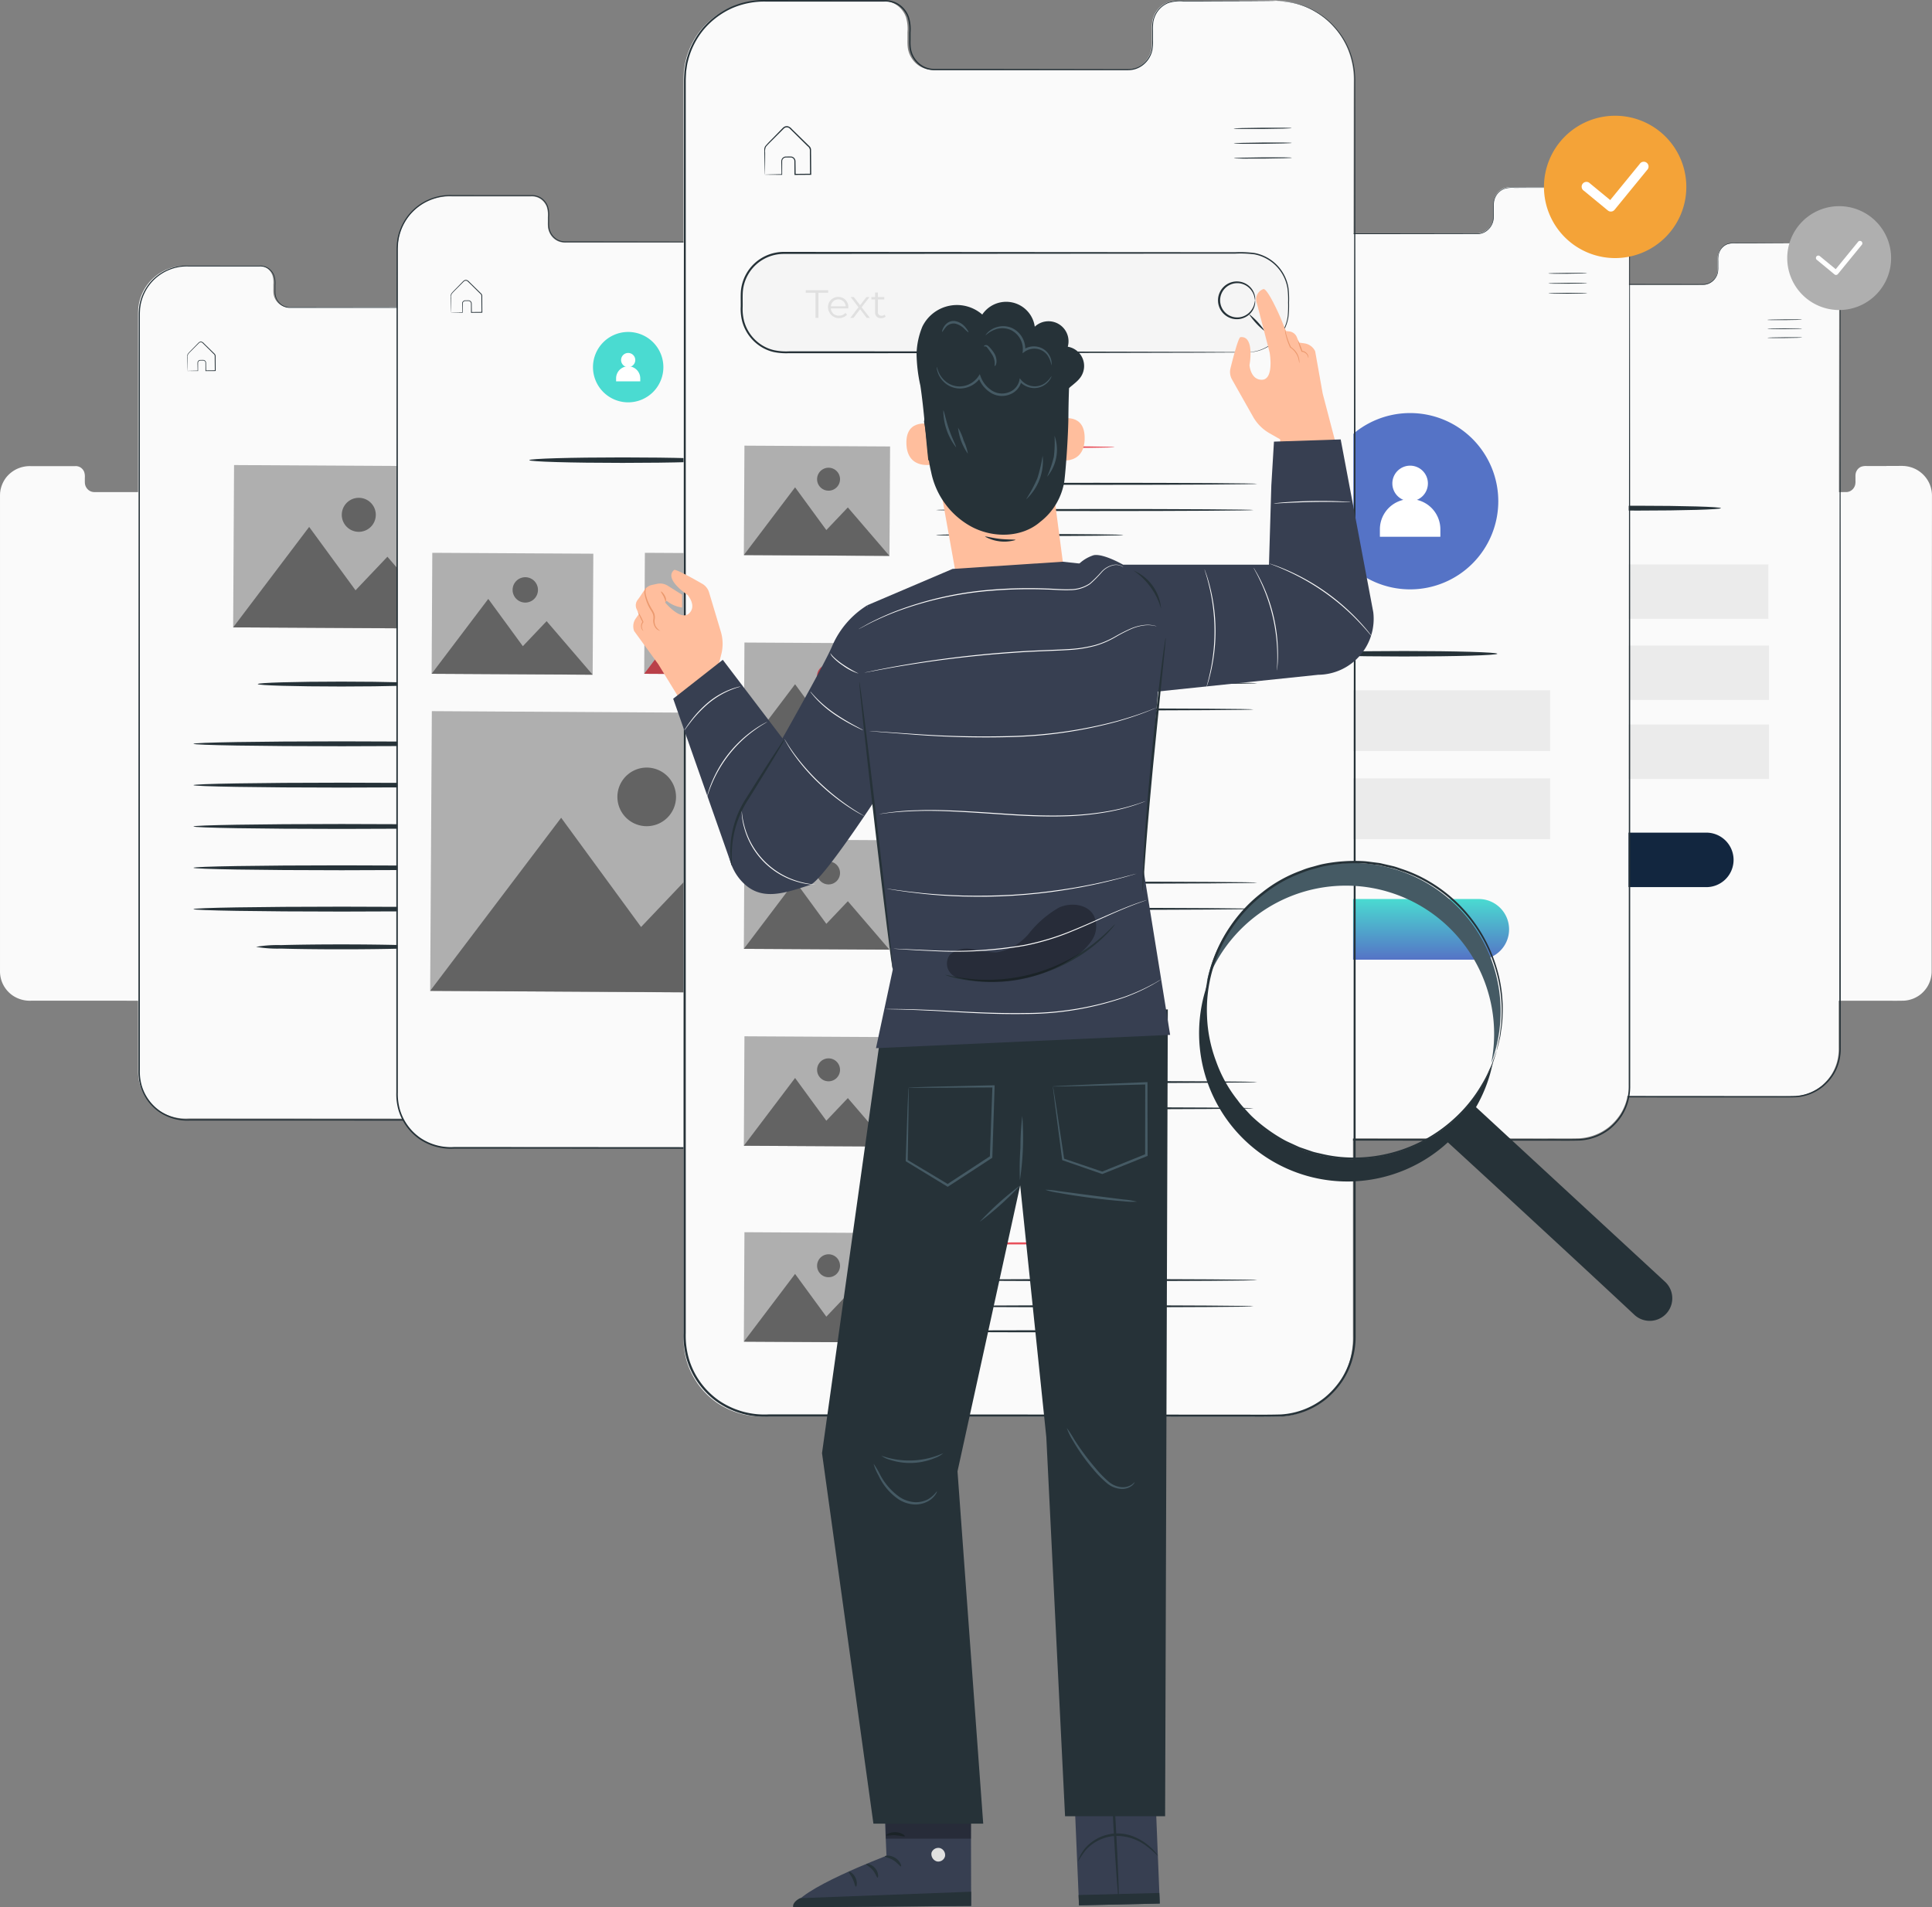 <svg id="Grupo_180167" data-name="Grupo 180167" xmlns="http://www.w3.org/2000/svg" xmlns:xlink="http://www.w3.org/1999/xlink" width="241.055" height="238" viewBox="0 0 241.055 238">
  <rect x="0" y="0" width="241.055" height="238" fill="#808080" stroke="none"/>
  <defs>
    <clipPath id="clip-path">
      <rect id="Rectángulo_58051" data-name="Rectángulo 58051" width="241.055" height="238" fill="none"/>
    </clipPath>
    <clipPath id="clip-path-4">
      <rect id="Rectángulo_58022" data-name="Rectángulo 58022" width="20.09" height="9.459" fill="none"/>
    </clipPath>
    <clipPath id="clip-path-5">
      <rect id="Rectángulo_58023" data-name="Rectángulo 58023" width="3.164" height="3.164" fill="none"/>
    </clipPath>
    <linearGradient id="linear-gradient" x1="0.5" x2="0.5" y2="1" gradientUnits="objectBoundingBox">
      <stop offset="0" stop-color="#4adbd1"/>
      <stop offset="1" stop-color="#5573c6"/>
    </linearGradient>
    <clipPath id="clip-path-6">
      <rect id="Rectángulo_58035" data-name="Rectángulo 58035" width="2.862" height="2.862" fill="none"/>
    </clipPath>
    <clipPath id="clip-path-9">
      <rect id="Rectángulo_58047" data-name="Rectángulo 58047" width="10.168" height="2.237" fill="none"/>
    </clipPath>
    <clipPath id="clip-path-10">
      <rect id="Rectángulo_58048" data-name="Rectángulo 58048" width="10.66" height="2.52" fill="none"/>
    </clipPath>
    <clipPath id="clip-path-11">
      <rect id="Rectángulo_58049" data-name="Rectángulo 58049" width="18.645" height="9.658" fill="none"/>
    </clipPath>
  </defs>
  <g id="Grupo_180166" data-name="Grupo 180166" clip-path="url(#clip-path)">
    <g id="Grupo_180096" data-name="Grupo 180096">
      <g id="Grupo_180095" data-name="Grupo 180095" clip-path="url(#clip-path)">
        <path id="Trazado_231172" data-name="Trazado 231172" d="M26,97.678l-2.411,0a1.855,1.855,0,0,0-.726.079,1.137,1.137,0,0,0-.574.509,1.206,1.206,0,0,0-.135.385,2.445,2.445,0,0,0-.018.426c0,.145,0,.293,0,.443a2.062,2.062,0,0,1-.029.458,1.211,1.211,0,0,1-.538.774,1.125,1.125,0,0,1-.473.167c-.172.015-.339,0-.511.008H18.424l-4.9,0H11.84a1.345,1.345,0,0,1-.349-.034,1.161,1.161,0,0,1-.6-.37,1.23,1.23,0,0,1-.293-.653,2.735,2.735,0,0,1-.013-.361v-.36a1.922,1.922,0,0,0-.072-.709,1.16,1.16,0,0,0-.431-.562,1.123,1.123,0,0,0-.694-.191H3.826A3.835,3.835,0,0,0,2.2,98,3.792,3.792,0,0,0,.855,99a3.708,3.708,0,0,0-.764,1.537c-.038.141-.048.288-.074.432-.007.123-.013.245-.017.369v24.074c0,.322,0,.636,0,.96,0,.972,0,1.964,0,2.952v31.285a3.854,3.854,0,0,0,.149,1.167,3.685,3.685,0,0,0,1.432,1.971,3.831,3.831,0,0,0,2.361.647l2.509,0,4.968,0,9.713.007,4.732,0c.781,0,1.563.013,2.33-.01a3.669,3.669,0,0,0,2.089-.807,3.929,3.929,0,0,0,.754-.833,3.651,3.651,0,0,0,.463-1.016,3.85,3.85,0,0,0,.139-1.1q0-.563,0-1.123,0-2.239,0-4.426c.007-11.661.013-22.163.017-30.984s.016-15.957.021-20.891q0-.925,0-1.746a3.807,3.807,0,0,0-.271-1.492,3.689,3.689,0,0,0-.7-1.1,3.715,3.715,0,0,0-2.224-1.172,2.9,2.9,0,0,0-.375-.034l-.127-.01s-.171,0-.5.005l-1.482,0" transform="translate(0 -39.521)" fill="#fafafa"/>
        <path id="Trazado_231173" data-name="Trazado 231173" d="M377.675,97.678l-2.411,0a1.856,1.856,0,0,0-.726.079,1.137,1.137,0,0,0-.574.509,1.207,1.207,0,0,0-.135.385,2.509,2.509,0,0,0-.018.426c0,.145,0,.293,0,.443a2.061,2.061,0,0,1-.029.458,1.211,1.211,0,0,1-.538.774,1.125,1.125,0,0,1-.473.167c-.172.015-.339,0-.511.008H370.1l-4.9,0h-1.684a1.345,1.345,0,0,1-.349-.034,1.161,1.161,0,0,1-.6-.37,1.231,1.231,0,0,1-.293-.653,2.733,2.733,0,0,1-.013-.361v-.36a1.922,1.922,0,0,0-.072-.709,1.159,1.159,0,0,0-.431-.562,1.123,1.123,0,0,0-.694-.191H355.5a3.835,3.835,0,0,0-1.622.307A3.792,3.792,0,0,0,352.532,99a3.708,3.708,0,0,0-.764,1.537c-.038.141-.048.288-.074.432-.007.123-.013.245-.017.369v24.074c0,.322,0,.636,0,.96,0,.972,0,1.964,0,2.952v31.285a3.834,3.834,0,0,0,.149,1.167,3.687,3.687,0,0,0,1.432,1.971,3.831,3.831,0,0,0,2.361.647l2.509,0,4.968,0,9.713.007,4.733,0c.78,0,1.562.013,2.329-.01a3.669,3.669,0,0,0,2.089-.807,3.93,3.93,0,0,0,.754-.833,3.651,3.651,0,0,0,.463-1.016,3.851,3.851,0,0,0,.139-1.1v-1.123q0-2.239,0-4.426c.007-11.661.012-22.163.017-30.984s.016-15.957.021-20.891q0-.925,0-1.746a3.807,3.807,0,0,0-.271-1.492,3.689,3.689,0,0,0-.7-1.1,3.715,3.715,0,0,0-2.224-1.172,2.89,2.89,0,0,0-.375-.034l-.127-.01s-.171,0-.5.005l-1.482,0" transform="translate(-142.304 -39.521)" fill="#fafafa"/>
      </g>
    </g>
    <g id="Grupo_180152" data-name="Grupo 180152">
      <g id="Grupo_180151" data-name="Grupo 180151" clip-path="url(#clip-path)">
        <path id="Trazado_231174" data-name="Trazado 231174" d="M70.4,55.661l-3.845.006a2.947,2.947,0,0,0-1.157.125,1.811,1.811,0,0,0-.916.811,1.954,1.954,0,0,0-.216.615,3.984,3.984,0,0,0-.029.679c0,.232,0,.468,0,.707a3.309,3.309,0,0,1-.046.731,1.937,1.937,0,0,1-.858,1.235,1.81,1.81,0,0,1-.754.266c-.274.024-.54.007-.815.013l-3.447,0-7.816,0H47.82a2.122,2.122,0,0,1-.558-.054,1.854,1.854,0,0,1-.958-.591,1.966,1.966,0,0,1-.467-1.041,4.269,4.269,0,0,1-.02-.576v-.575a3.074,3.074,0,0,0-.116-1.131,1.848,1.848,0,0,0-.686-.9,1.793,1.793,0,0,0-1.107-.3H35.036a6.115,6.115,0,0,0-2.587.489A6.046,6.046,0,0,0,30.3,57.778a5.9,5.9,0,0,0-1.218,2.451c-.06.225-.077.459-.118.689-.01.2-.021.391-.027.588v94.545a6.14,6.14,0,0,0,.237,1.86,5.879,5.879,0,0,0,2.284,3.144,6.109,6.109,0,0,0,3.766,1.032l4,0,7.925.005,15.494.01,7.55.005c1.244-.007,2.492.02,3.716-.015a5.849,5.849,0,0,0,3.332-1.287,6.251,6.251,0,0,0,1.2-1.329,5.817,5.817,0,0,0,.738-1.62A6.152,6.152,0,0,0,79.4,156.1q0-.9,0-1.791,0-3.572,0-7.061c.011-18.6.02-35.354.028-49.424s.026-25.454.033-33.325q0-1.475,0-2.784a6.057,6.057,0,0,0-.432-2.38,5.86,5.86,0,0,0-1.114-1.753,5.922,5.922,0,0,0-3.548-1.869,4.9,4.9,0,0,0-.6-.055c-.135-.008-.2-.014-.2-.014s-.273.005-.806.008l-2.364.007" transform="translate(-11.708 -22.517)" fill="#fafafa"/>
        <path id="Trazado_231175" data-name="Trazado 231175" d="M73.678,55.728s.068,0,.2.006a4.456,4.456,0,0,1,.6.046,5.556,5.556,0,0,1,2.216.765,5.669,5.669,0,0,1,1.347,1.092A5.918,5.918,0,0,1,79.167,59.4a6.116,6.116,0,0,1,.442,2.4q0,1.307,0,2.784c0,7.871.011,19.256.02,33.325s0,30.822.008,49.424q0,3.488,0,7.06v1.791a6.317,6.317,0,0,1-.227,1.8,5.945,5.945,0,0,1-.754,1.664,6.387,6.387,0,0,1-1.23,1.366,5.981,5.981,0,0,1-3.411,1.324c-1.239.036-2.468.009-3.712.017l-7.522,0-15.438-.008-7.9,0-3.988,0a6.245,6.245,0,0,1-3.847-1.062,6.053,6.053,0,0,1-2.342-3.234,6.523,6.523,0,0,1-.246-2q0-1,0-1.991,0-3.977,0-7.9,0-7.843,0-15.442c0-10.123.007-19.888.011-29.191s.01-18.142.012-26.414q0-6.2.008-11.971,0-.72,0-1.432c0-.238.02-.479.033-.717.042-.235.06-.474.121-.7a6.038,6.038,0,0,1,1.242-2.5,5.993,5.993,0,0,1,4.816-2.134l5.149.006,2.477,0h1.213a1.893,1.893,0,0,1,1.163.325,1.956,1.956,0,0,1,.722.949,3.164,3.164,0,0,1,.12,1.166q0,.288,0,.575a4.284,4.284,0,0,0,.018.563,1.864,1.864,0,0,0,.441.988,1.741,1.741,0,0,0,.9.56,2.011,2.011,0,0,0,.532.053h.544l2.132,0,7.788.011,3.433.005c.271,0,.547.013.8-.01a1.732,1.732,0,0,0,.723-.254,1.871,1.871,0,0,0,.828-1.19,3.29,3.29,0,0,0,.046-.717q0-.358,0-.707a4.028,4.028,0,0,1,.031-.689,1.989,1.989,0,0,1,.223-.632,1.86,1.86,0,0,1,.943-.834,2.961,2.961,0,0,1,1.173-.126l3.831.011,2.356.01c.53,0,.8.009.8.009s-.272.005-.8.008l-2.356.007-3.831.006a2.925,2.925,0,0,0-1.153.125,1.81,1.81,0,0,0-.913.812,1.943,1.943,0,0,0-.214.614,3.925,3.925,0,0,0-.028.679q0,.348,0,.707a3.353,3.353,0,0,1-.046.731,1.94,1.94,0,0,1-.855,1.234,1.8,1.8,0,0,1-.752.266c-.273.024-.538.007-.812.013l-3.433,0-7.788,0H48.017a2.109,2.109,0,0,1-.556-.054,1.841,1.841,0,0,1-.954-.591,1.968,1.968,0,0,1-.466-1.041,4.269,4.269,0,0,1-.02-.576V58.1a3.086,3.086,0,0,0-.116-1.131,1.848,1.848,0,0,0-.685-.9,1.783,1.783,0,0,0-1.1-.3H35.28a5.875,5.875,0,0,0-4.721,2.1,5.912,5.912,0,0,0-1.213,2.451c-.061.225-.077.459-.118.689-.012.234-.029.467-.032.7q0,.713,0,1.432,0,5.76,0,11.971c0,8.272,0,17.112,0,26.414s0,19.067,0,29.191q0,7.593,0,15.442,0,3.92,0,7.9,0,.994,0,1.991a6.335,6.335,0,0,0,.24,1.952,5.883,5.883,0,0,0,2.276,3.143,6.067,6.067,0,0,0,3.753,1.032l3.987,0,7.9,0,15.437.01,7.522.005c1.24-.007,2.483.02,3.7-.015a5.816,5.816,0,0,0,3.32-1.287,6.244,6.244,0,0,0,1.2-1.329,5.81,5.81,0,0,0,.735-1.62,6.173,6.173,0,0,0,.221-1.759q0-.9,0-1.791,0-3.571,0-7.06c.01-18.6.02-35.354.027-49.424s.026-25.454.033-33.325q0-1.475,0-2.784a6.062,6.062,0,0,0-.431-2.379,5.858,5.858,0,0,0-1.109-1.754A5.9,5.9,0,0,0,74.476,55.8a4.728,4.728,0,0,0-.6-.054c-.134-.008-.2-.015-.2-.015" transform="translate(-11.746 -22.517)" fill="#263238"/>
        <path id="Trazado_231176" data-name="Trazado 231176" d="M102.978,71.831c0,.026-.976.054-2.18.064s-2.181,0-2.181-.028.975-.054,2.18-.064,2.181,0,2.181.028" transform="translate(-39.905 -29.053)" fill="#263238"/>
        <path id="Trazado_231177" data-name="Trazado 231177" d="M102.994,73.7c0,.026-.976.054-2.18.064s-2.18,0-2.181-.028.976-.054,2.18-.064,2.181,0,2.181.028" transform="translate(-39.911 -29.811)" fill="#263238"/>
        <path id="Trazado_231178" data-name="Trazado 231178" d="M103.009,75.579c0,.026-.976.054-2.18.064s-2.18,0-2.181-.028.976-.054,2.18-.064,2.181,0,2.181.028" transform="translate(-39.917 -30.57)" fill="#263238"/>
        <path id="Trazado_231179" data-name="Trazado 231179" d="M39.292,75.258a.7.7,0,0,1,.09-.006l.252-.008.931-.022-.026.026c0-.207-.007-.432-.011-.675,0-.126-.011-.244,0-.389a.357.357,0,0,1,.312-.287c.15,0,.282-.01.445,0a.362.362,0,0,1,.305.36c0,.315.007.644.011.985l-.043-.042,1.174-.012-.044.045c0-.473-.009-.962-.013-1.463l0-.373a.381.381,0,0,0-.165-.277L42,72.61l-.5-.489-.24-.237c-.083-.079-.147-.162-.243-.182a.318.318,0,0,0-.269.052c-.071.06-.147.145-.219.215l-.422.425c-.265.276-.541.527-.742.765a.83.83,0,0,0-.059.438c0,.145,0,.283,0,.414,0,.254,0,.476,0,.667,0,.17,0,.311-.005.426a1.361,1.361,0,0,1-.005.154,1.08,1.08,0,0,1-.008-.141c0-.114-.007-.252-.011-.42,0-.192-.01-.416-.015-.672,0-.133,0-.274-.008-.422,0-.075,0-.152,0-.231a.489.489,0,0,1,.065-.246c.217-.266.476-.5.744-.785l.418-.428c.076-.074.138-.148.227-.225a.4.4,0,0,1,.341-.067.628.628,0,0,1,.282.2l.241.236.5.487.514.505a.987.987,0,0,1,.131.142.391.391,0,0,1,.062.2c0,.124,0,.249,0,.374,0,.5.008.991.011,1.464v.045h-.045l-1.175.007H41.52V75.24q0-.512-.005-.985a.282.282,0,0,0-.237-.285c-.135-.007-.295,0-.426,0a.288.288,0,0,0-.253.228c-.011.118,0,.256-.005.376,0,.243,0,.469,0,.675v.026h-.026l-.946-.007-.247,0a.48.48,0,0,1-.081,0" transform="translate(-15.881 -28.976)" fill="#263238"/>
        <path id="Trazado_231180" data-name="Trazado 231180" d="M74.877,143.172c0,.169-4.671.306-10.432.306s-10.433-.137-10.433-.306,4.671-.306,10.433-.306,10.432.137,10.432.306" transform="translate(-21.856 -57.81)" fill="#263238"/>
        <rect id="Rectángulo_58012" data-name="Rectángulo 58012" width="20.256" height="26.949" transform="translate(29.091 78.289) rotate(-89.681)" fill="#afafaf"/>
        <path id="Trazado_231181" data-name="Trazado 231181" d="M48.863,122.978l9.483-12.538,5.786,7.91,3.978-4.189,7.7,8.967Z" transform="translate(-19.772 -44.689)" fill="#636363"/>
        <path id="Trazado_231182" data-name="Trazado 231182" d="M75.871,106.477a2.122,2.122,0,1,1-2.11-2.134,2.122,2.122,0,0,1,2.11,2.134" transform="translate(-28.983 -42.222)" fill="#636363"/>
        <path id="Trazado_231185" data-name="Trazado 231185" d="M77.553,155.694c0,.169-8.283.306-18.5.306s-18.5-.137-18.5-.306,8.281-.306,18.5-.306,18.5.137,18.5.306" transform="translate(-16.411 -62.877)" fill="#263238"/>
        <path id="Trazado_231186" data-name="Trazado 231186" d="M77.553,164.357c0,.169-8.283.306-18.5.306s-18.5-.137-18.5-.306,8.281-.306,18.5-.306,18.5.137,18.5.306" transform="translate(-16.411 -66.382)" fill="#263238"/>
        <path id="Trazado_231187" data-name="Trazado 231187" d="M77.553,173.019c0,.169-8.283.306-18.5.306s-18.5-.137-18.5-.306,8.281-.306,18.5-.306,18.5.137,18.5.306" transform="translate(-16.411 -69.887)" fill="#263238"/>
        <path id="Trazado_231188" data-name="Trazado 231188" d="M77.553,181.681c0,.169-8.283.306-18.5.306s-18.5-.137-18.5-.306,8.281-.306,18.5-.306,18.5.137,18.5.306" transform="translate(-16.411 -73.392)" fill="#263238"/>
        <path id="Trazado_231189" data-name="Trazado 231189" d="M77.553,190.344c0,.169-8.283.306-18.5.306s-18.5-.137-18.5-.306,8.281-.306,18.5-.306,18.5.137,18.5.306" transform="translate(-16.411 -76.897)" fill="#263238"/>
        <path id="Trazado_231190" data-name="Trazado 231190" d="M74.9,198.253a15.8,15.8,0,0,1-3.111.217c-1.922.055-4.577.089-7.509.089s-5.588-.034-7.51-.089a15.793,15.793,0,0,1-3.11-.217,15.733,15.733,0,0,1,3.11-.217c1.922-.055,4.577-.089,7.51-.089s5.587.034,7.509.089a15.743,15.743,0,0,1,3.111.217" transform="translate(-21.712 -80.098)" fill="#263238"/>
        <path id="Trazado_231191" data-name="Trazado 231191" d="M129.387,41.115l-4.273.007a3.255,3.255,0,0,0-1.287.139,2.021,2.021,0,0,0-1.017.906,2.171,2.171,0,0,0-.239.685,4.412,4.412,0,0,0-.032.757q0,.388,0,.788a3.715,3.715,0,0,1-.051.815,2.163,2.163,0,0,1-.954,1.377,2.025,2.025,0,0,1-.838.3c-.3.027-.6.008-.906.014l-3.829,0-8.686,0h-2.984a2.366,2.366,0,0,1-.62-.061,2.053,2.053,0,0,1-1.064-.658,2.2,2.2,0,0,1-.52-1.161,4.859,4.859,0,0,1-.022-.642q0-.32,0-.641a3.426,3.426,0,0,0-.129-1.262,2.06,2.06,0,0,0-.763-1,1.986,1.986,0,0,0-1.229-.34H90.086a6.554,6.554,0,0,0-5.266,2.337,6.6,6.6,0,0,0-1.354,2.734c-.067.251-.086.513-.131.769-.011.218-.023.436-.03.656V153.079a6.865,6.865,0,0,0,.263,2.075,6.563,6.563,0,0,0,2.539,3.506,6.771,6.771,0,0,0,4.184,1.151l4.447,0,8.806.005,17.217.011,8.389.006c1.382-.008,2.77.022,4.129-.017a6.49,6.49,0,0,0,3.7-1.435,6.98,6.98,0,0,0,1.337-1.482,6.512,6.512,0,0,0,.819-1.807,6.857,6.857,0,0,0,.246-1.962q0-1,0-2,0-3.984,0-7.875c.011-20.746.022-39.43.031-55.122s.028-28.388.037-37.166q0-1.646,0-3.105a6.786,6.786,0,0,0-.48-2.654,6.56,6.56,0,0,0-1.238-1.956,6.572,6.572,0,0,0-3.942-2.084,5.315,5.315,0,0,0-.666-.061c-.149-.009-.225-.016-.225-.016s-.3.006-.9.009l-2.627.008" transform="translate(-33.709 -16.63)" fill="#fafafa"/>
        <path id="Trazado_231192" data-name="Trazado 231192" d="M132.857,40.962s.076,0,.226.007a4.883,4.883,0,0,1,.668.052,6.2,6.2,0,0,1,2.471.854,6.306,6.306,0,0,1,1.5,1.218,6.585,6.585,0,0,1,1.254,1.966,6.813,6.813,0,0,1,.493,2.674q0,1.459,0,3.105c.005,8.777.013,21.476.023,37.166s.006,34.376.009,55.122q0,3.89,0,7.875v2a7.061,7.061,0,0,1-.252,2.01,6.663,6.663,0,0,1-.842,1.856,7.128,7.128,0,0,1-1.372,1.523,6.671,6.671,0,0,1-3.8,1.476c-1.381.04-2.753.01-4.14.018l-8.389,0-17.217-.009-8.806,0-4.447,0a6.961,6.961,0,0,1-4.29-1.185,6.749,6.749,0,0,1-2.612-3.607,7.258,7.258,0,0,1-.275-2.228q0-1.113,0-2.221,0-4.434,0-8.808,0-8.746,0-17.222c0-11.29.008-22.181.012-32.556s.01-20.233.014-29.46q0-6.919.008-13.35,0-.8,0-1.6c0-.266.023-.534.037-.8.046-.263.067-.529.135-.785a6.737,6.737,0,0,1,1.385-2.792,6.684,6.684,0,0,1,5.371-2.38l5.742.007,2.762,0,1.353,0a2.11,2.11,0,0,1,1.3.362,2.177,2.177,0,0,1,.806,1.059,3.522,3.522,0,0,1,.133,1.3q0,.322,0,.641a4.751,4.751,0,0,0,.021.628,2.082,2.082,0,0,0,.492,1.1,1.942,1.942,0,0,0,1.006.625,2.244,2.244,0,0,0,.594.058h.607l2.378,0,8.686.013,3.829.007c.3-.005.61.014.9-.011a1.937,1.937,0,0,0,.807-.284,2.083,2.083,0,0,0,.923-1.327,3.633,3.633,0,0,0,.052-.8q0-.4,0-.788a4.407,4.407,0,0,1,.035-.768A2.208,2.208,0,0,1,122.7,42a2.079,2.079,0,0,1,1.052-.93,3.3,3.3,0,0,1,1.308-.139l4.273.011,2.628.011c.592,0,.895.01.895.01s-.3.006-.895.009l-2.628.008-4.273.007a3.24,3.24,0,0,0-1.286.14,2.016,2.016,0,0,0-1.018.9,2.171,2.171,0,0,0-.239.685,4.465,4.465,0,0,0-.032.757q0,.388,0,.788a3.713,3.713,0,0,1-.051.815,2.161,2.161,0,0,1-.954,1.377,2.021,2.021,0,0,1-.838.3c-.3.027-.6.008-.906.014l-3.829,0-8.686,0h-2.985a2.338,2.338,0,0,1-.62-.061,2.053,2.053,0,0,1-1.064-.658,2.2,2.2,0,0,1-.52-1.16,4.869,4.869,0,0,1-.022-.643c0-.213,0-.426,0-.641a3.427,3.427,0,0,0-.129-1.262,2.054,2.054,0,0,0-.763-1A1.991,1.991,0,0,0,99.891,41H90.033a6.554,6.554,0,0,0-5.266,2.337,6.606,6.606,0,0,0-1.354,2.734c-.067.251-.086.511-.131.768-.014.261-.032.52-.036.785q0,.795,0,1.6,0,6.424,0,13.35c0,9.227,0,19.085,0,29.46s0,21.266,0,32.556q0,8.469,0,17.222,0,4.373,0,8.809,0,1.108,0,2.221a7.066,7.066,0,0,0,.268,2.176,6.559,6.559,0,0,0,2.539,3.506,6.771,6.771,0,0,0,4.184,1.151l4.447,0,8.806.005,17.217.011,8.389.006c1.382-.008,2.77.022,4.129-.017a6.488,6.488,0,0,0,3.7-1.435,6.979,6.979,0,0,0,1.337-1.482,6.494,6.494,0,0,0,.819-1.807,6.858,6.858,0,0,0,.246-1.962q0-1,0-2,0-3.984,0-7.875c.012-20.746.022-39.43.031-55.122s.028-28.388.036-37.166q0-1.646.005-3.105a6.784,6.784,0,0,0-.48-2.654,6.548,6.548,0,0,0-1.238-1.956,6.573,6.573,0,0,0-3.942-2.084,5.314,5.314,0,0,0-.666-.061c-.149-.009-.225-.016-.225-.016" transform="translate(-33.61 -16.538)" fill="#263238"/>
        <path id="Trazado_231193" data-name="Trazado 231193" d="M165.535,58.92c0,.029-1.088.06-2.431.071s-2.432,0-2.432-.031,1.088-.061,2.431-.071,2.432,0,2.432.031" transform="translate(-65.015 -23.828)" fill="#263238"/>
        <path id="Trazado_231194" data-name="Trazado 231194" d="M165.553,61.011c0,.029-1.088.06-2.431.071s-2.433,0-2.433-.031,1.089-.061,2.431-.071,2.433,0,2.433.031" transform="translate(-65.022 -24.674)" fill="#263238"/>
        <path id="Trazado_231195" data-name="Trazado 231195" d="M165.57,63.1c0,.029-1.088.06-2.431.071s-2.432,0-2.432-.031,1.088-.061,2.431-.071,2.432,0,2.432.031" transform="translate(-65.029 -25.519)" fill="#263238"/>
        <path id="Trazado_231196" data-name="Trazado 231196" d="M94.507,62.743a.77.77,0,0,1,.1-.007l.281-.01,1.039-.025-.029.03q-.005-.346-.012-.753c0-.14-.012-.272,0-.433a.4.4,0,0,1,.348-.32c.167,0,.314-.011.5,0a.4.4,0,0,1,.341.4q.006.527.013,1.1l-.048-.047,1.31-.014-.049.051c0-.527-.01-1.073-.015-1.632l0-.416a.421.421,0,0,0-.184-.309l-.573-.565-.552-.545L96.7,58.98c-.092-.089-.164-.18-.271-.2a.352.352,0,0,0-.3.057c-.08.067-.164.162-.244.24l-.47.474c-.3.307-.6.587-.827.853a.922.922,0,0,0-.066.489c0,.163,0,.316,0,.462q0,.424,0,.743c0,.19,0,.347-.006.476a1.563,1.563,0,0,1-.006.171,1.246,1.246,0,0,1-.009-.158c0-.126-.008-.281-.013-.468q-.007-.321-.017-.75,0-.222-.009-.47c0-.084,0-.17,0-.258a.54.54,0,0,1,.073-.274c.242-.3.531-.56.829-.876l.466-.477c.084-.083.153-.165.253-.251a.446.446,0,0,1,.38-.075.709.709,0,0,1,.314.225l.269.264.554.543.574.563a1.037,1.037,0,0,1,.146.159.425.425,0,0,1,.068.221q0,.207,0,.417c0,.559.008,1.1.012,1.632v.05h-.05l-1.31.008h-.048v-.048c0-.38,0-.747-.006-1.1a.316.316,0,0,0-.265-.318c-.151-.008-.328,0-.475,0a.321.321,0,0,0-.282.255c-.012.132,0,.285-.006.419q0,.407,0,.753v.029h-.029l-1.056-.008-.275,0a.539.539,0,0,1-.091-.005" transform="translate(-38.221 -23.741)" fill="#263238"/>
        <path id="Trazado_231197" data-name="Trazado 231197" d="M133.055,73.97a4.391,4.391,0,1,1-4.391-4.391,4.391,4.391,0,0,1,4.391,4.391" transform="translate(-50.286 -28.155)" fill="#4adbd1"/>
        <path id="Trazado_231198" data-name="Trazado 231198" d="M132.131,78.653h-3.013v-.37a1.506,1.506,0,0,1,3.013,0Z" transform="translate(-52.247 -31.067)" fill="#fff"/>
        <path id="Trazado_231199" data-name="Trazado 231199" d="M131.932,74.865a.885.885,0,1,1-.885-.885.885.885,0,0,1,.885.885" transform="translate(-52.669 -29.935)" fill="#fff"/>
        <path id="Trazado_231200" data-name="Trazado 231200" d="M134.194,96.215c0,.189-5.209.342-11.634.342s-11.636-.153-11.636-.342,5.209-.341,11.636-.341,11.634.152,11.634.341" transform="translate(-44.885 -38.795)" fill="#263238"/>
        <rect id="Rectángulo_58015" data-name="Rectángulo 58015" width="15.1" height="20.091" transform="translate(53.854 84.083) rotate(-89.681)" fill="#afafaf"/>
        <path id="Trazado_231201" data-name="Trazado 231201" d="M90.456,134.878l7.069-9.347,4.314,5.9,2.965-3.123,5.742,6.685Z" transform="translate(-36.603 -50.795)" fill="#636363"/>
        <path id="Trazado_231202" data-name="Trazado 231202" d="M110.591,122.577a1.582,1.582,0,1,1-1.574-1.591,1.583,1.583,0,0,1,1.574,1.591" transform="translate(-43.47 -48.956)" fill="#636363"/>
        <rect id="Rectángulo_58018" data-name="Rectángulo 58018" width="34.909" height="46.445" transform="matrix(0.006, -1, 1, 0.006, 53.671, 123.65)" fill="#afafaf"/>
        <path id="Trazado_231205" data-name="Trazado 231205" d="M90.149,193,106.492,171.4l9.973,13.631,6.856-7.219,13.273,15.455Z" transform="translate(-36.478 -69.354)" fill="#636363"/>
        <path id="Trazado_231206" data-name="Trazado 231206" d="M136.7,164.565a3.657,3.657,0,1,1-3.636-3.678,3.657,3.657,0,0,1,3.636,3.678" transform="translate(-52.353 -65.102)" fill="#636363"/>
        <rect id="Rectángulo_58021" data-name="Rectángulo 58021" width="15.1" height="20.091" transform="translate(80.377 84.083) rotate(-89.681)" fill="#afafaf"/>
        <path id="Trazado_231209" data-name="Trazado 231209" d="M135.006,134.878l7.069-9.347,4.314,5.9,2.966-3.123,5.741,6.685Z" transform="translate(-54.629 -50.795)" fill="#e8505b"/>
        <path id="Trazado_231210" data-name="Trazado 231210" d="M155.141,122.577a1.582,1.582,0,1,1-1.574-1.591,1.583,1.583,0,0,1,1.574,1.591" transform="translate(-61.496 -48.956)" fill="#e8505b"/>
        <g id="Grupo_180117" data-name="Grupo 180117" transform="translate(80.377 74.736)" opacity="0.2">
          <g id="Grupo_180116" data-name="Grupo 180116">
            <g id="Grupo_180115" data-name="Grupo 180115" clip-path="url(#clip-path-4)">
              <path id="Trazado_231211" data-name="Trazado 231211" d="M135.006,134.878l7.069-9.347,4.314,5.9,2.966-3.123,5.741,6.685Z" transform="translate(-135.006 -125.531)"/>
            </g>
          </g>
        </g>
        <g id="Grupo_180120" data-name="Grupo 180120" transform="translate(90.481 72.03)" opacity="0.2">
          <g id="Grupo_180119" data-name="Grupo 180119">
            <g id="Grupo_180118" data-name="Grupo 180118" clip-path="url(#clip-path-5)">
              <path id="Trazado_231212" data-name="Trazado 231212" d="M155.141,122.577a1.582,1.582,0,1,1-1.574-1.591,1.583,1.583,0,0,1,1.574,1.591" transform="translate(-151.978 -120.986)"/>
            </g>
          </g>
        </g>
        <path id="Trazado_231213" data-name="Trazado 231213" d="M342.183,51l-3.831.006a2.925,2.925,0,0,0-1.153.125,1.809,1.809,0,0,0-.913.811,1.936,1.936,0,0,0-.214.615,3.986,3.986,0,0,0-.029.679q0,.348,0,.707a3.317,3.317,0,0,1-.046.731,1.936,1.936,0,0,1-.855,1.234,1.794,1.794,0,0,1-.751.266c-.273.024-.538.007-.813.013l-3.433,0-7.788,0h-2.676a2.1,2.1,0,0,1-.556-.054,1.842,1.842,0,0,1-.954-.591,1.969,1.969,0,0,1-.466-1.041,4.362,4.362,0,0,1-.02-.576q0-.287,0-.575a3.06,3.06,0,0,0-.115-1.131,1.847,1.847,0,0,0-.684-.9,1.783,1.783,0,0,0-1.1-.3h-8.839a5.873,5.873,0,0,0-4.721,2.1,5.918,5.918,0,0,0-1.215,2.451c-.06.225-.077.459-.117.689-.01.2-.021.391-.027.588v94.545a6.145,6.145,0,0,0,.236,1.861,5.88,5.88,0,0,0,2.276,3.144,6.068,6.068,0,0,0,3.752,1.032l3.988,0,7.9,0,15.438.01,7.522.005c1.24-.007,2.483.02,3.7-.015a5.815,5.815,0,0,0,3.32-1.287,6.217,6.217,0,0,0,1.2-1.329,5.826,5.826,0,0,0,.735-1.62,6.174,6.174,0,0,0,.221-1.759q0-.9,0-1.791,0-3.572,0-7.061c.01-18.6.02-35.354.027-49.424s.025-25.454.033-33.325q0-1.475,0-2.784a6.078,6.078,0,0,0-.431-2.38,5.863,5.863,0,0,0-1.11-1.753,5.887,5.887,0,0,0-3.535-1.868,4.791,4.791,0,0,0-.6-.055c-.135-.008-.2-.014-.2-.014s-.271.005-.8.008L342.183,51" transform="translate(-121.742 -20.632)" fill="#fafafa"/>
        <rect id="Rectángulo_58024" data-name="Rectángulo 58024" width="33.247" height="6.791" transform="translate(187.397 70.43)" fill="#ebebeb"/>
        <path id="Trazado_231214" data-name="Trazado 231214" d="M345.412,50.866s.068,0,.2.006a4.455,4.455,0,0,1,.6.046,5.565,5.565,0,0,1,2.216.765,5.671,5.671,0,0,1,1.347,1.092,5.918,5.918,0,0,1,1.125,1.763,6.126,6.126,0,0,1,.442,2.4q0,1.308,0,2.784c0,7.871.011,19.256.02,33.325s0,30.822.008,49.424q0,3.488,0,7.061v1.791a6.317,6.317,0,0,1-.227,1.8,5.946,5.946,0,0,1-.754,1.664,6.388,6.388,0,0,1-1.23,1.366,5.982,5.982,0,0,1-3.411,1.324c-1.239.036-2.468.009-3.712.017l-7.522,0-15.438-.008-7.9,0-3.988,0a6.243,6.243,0,0,1-3.847-1.062,6.053,6.053,0,0,1-2.342-3.234,6.52,6.52,0,0,1-.247-2q0-1,0-1.991,0-3.977,0-7.9,0-7.843,0-15.442c0-10.123.007-19.888.011-29.191s.009-18.142.013-26.414q0-6.2.007-11.971,0-.72,0-1.432c0-.238.021-.479.033-.717.042-.235.06-.474.121-.7a6.04,6.04,0,0,1,1.243-2.5,5.993,5.993,0,0,1,4.816-2.134l5.149.006,2.477,0h1.213a1.9,1.9,0,0,1,1.163.325,1.953,1.953,0,0,1,.722.949,3.165,3.165,0,0,1,.12,1.167c0,.192,0,.383,0,.575a4.279,4.279,0,0,0,.018.563,1.864,1.864,0,0,0,.441.988,1.741,1.741,0,0,0,.9.56,1.987,1.987,0,0,0,.532.053h.544l2.132,0,7.788.011,3.433.005c.271,0,.547.013.8-.01a1.739,1.739,0,0,0,.723-.254,1.873,1.873,0,0,0,.828-1.19,3.288,3.288,0,0,0,.046-.717q0-.358,0-.707a4.03,4.03,0,0,1,.031-.689,2,2,0,0,1,.223-.632,1.86,1.86,0,0,1,.943-.834,2.972,2.972,0,0,1,1.173-.126l3.831.011,2.356.01c.53,0,.8.009.8.009s-.272.005-.8.008l-2.356.007-3.831.006a2.925,2.925,0,0,0-1.153.125,1.811,1.811,0,0,0-.913.812,1.941,1.941,0,0,0-.214.614,3.913,3.913,0,0,0-.028.679q0,.348,0,.707a3.345,3.345,0,0,1-.046.731,1.937,1.937,0,0,1-.855,1.235,1.8,1.8,0,0,1-.751.266c-.274.024-.538.007-.813.013l-3.433,0-7.788,0h-2.676a2.11,2.11,0,0,1-.556-.054,1.837,1.837,0,0,1-.954-.591,1.965,1.965,0,0,1-.466-1.041,4.367,4.367,0,0,1-.02-.576v-.575a3.088,3.088,0,0,0-.115-1.132,1.848,1.848,0,0,0-.685-.9,1.783,1.783,0,0,0-1.1-.3h-8.839a5.873,5.873,0,0,0-4.721,2.1,5.917,5.917,0,0,0-1.214,2.451c-.06.225-.077.459-.118.689-.012.234-.029.467-.032.7q0,.713,0,1.432,0,5.76,0,11.971c0,8.272,0,17.112,0,26.414s0,19.068,0,29.191q0,7.594,0,15.442,0,3.92,0,7.9v1.991a6.332,6.332,0,0,0,.239,1.951,5.882,5.882,0,0,0,2.277,3.143,6.066,6.066,0,0,0,3.752,1.032l3.988,0,7.9,0,15.437.01,7.522.005c1.24-.007,2.483.02,3.7-.015a5.816,5.816,0,0,0,3.32-1.287,6.229,6.229,0,0,0,1.2-1.329,5.809,5.809,0,0,0,.735-1.62,6.172,6.172,0,0,0,.221-1.759q0-.9,0-1.791,0-3.572,0-7.061c.011-18.6.02-35.354.027-49.424s.026-25.454.033-33.325q0-1.475,0-2.784a6.061,6.061,0,0,0-.431-2.379,5.867,5.867,0,0,0-1.109-1.754,5.65,5.65,0,0,0-1.334-1.091,5.592,5.592,0,0,0-2.2-.777,4.642,4.642,0,0,0-.6-.055c-.134-.008-.2-.015-.2-.015" transform="translate(-121.702 -20.549)" fill="#263238"/>
        <path id="Trazado_231215" data-name="Trazado 231215" d="M374.712,66.969c0,.026-.976.054-2.18.064s-2.181,0-2.181-.028.975-.054,2.18-.064,2.181,0,2.181.028" transform="translate(-149.86 -27.086)" fill="#263238"/>
        <path id="Trazado_231216" data-name="Trazado 231216" d="M374.728,68.843c0,.026-.976.054-2.18.064s-2.18,0-2.181-.028.976-.054,2.18-.064,2.181,0,2.181.028" transform="translate(-149.866 -27.844)" fill="#263238"/>
        <path id="Trazado_231217" data-name="Trazado 231217" d="M374.743,70.717c0,.026-.976.054-2.18.064s-2.18,0-2.18-.028.975-.054,2.18-.064,2.181,0,2.181.028" transform="translate(-149.873 -28.602)" fill="#263238"/>
        <path id="Trazado_231218" data-name="Trazado 231218" d="M311.026,70.4a.7.7,0,0,1,.091-.006l.252-.008.931-.022-.026.026c0-.207-.007-.432-.011-.675,0-.126-.011-.244,0-.389a.356.356,0,0,1,.312-.287c.15,0,.282-.01.445,0a.362.362,0,0,1,.305.36c0,.315.007.644.011.985l-.043-.043,1.175-.011-.045.045c0-.473-.009-.963-.013-1.463l0-.373a.381.381,0,0,0-.165-.277l-.513-.506-.5-.489-.24-.237c-.082-.08-.147-.162-.243-.182a.315.315,0,0,0-.269.052c-.071.06-.147.145-.219.215l-.422.425c-.265.276-.541.527-.742.764a.833.833,0,0,0-.059.439c0,.145,0,.283,0,.414,0,.254,0,.476,0,.667,0,.17,0,.311-.005.426a1.354,1.354,0,0,1-.005.154,1.09,1.09,0,0,1-.008-.141c0-.114-.007-.252-.011-.42,0-.192-.009-.416-.015-.672,0-.133,0-.274-.008-.422,0-.075,0-.152,0-.231a.489.489,0,0,1,.065-.246c.217-.266.477-.5.744-.785l.418-.428c.076-.074.138-.148.227-.225a.4.4,0,0,1,.341-.067.632.632,0,0,1,.282.2l.241.236.5.487.515.505a.991.991,0,0,1,.131.142.391.391,0,0,1,.062.2c0,.124,0,.249,0,.374,0,.5.008.991.011,1.464v.045h-.045l-1.175.007h-.043v-.043q0-.512,0-.985a.283.283,0,0,0-.238-.285c-.135-.007-.295,0-.426,0a.287.287,0,0,0-.253.228c-.011.118,0,.256,0,.376v.7H312.3l-.946-.007-.247,0a.481.481,0,0,1-.081,0" transform="translate(-125.836 -27.008)" fill="#263238"/>
        <rect id="Rectángulo_58025" data-name="Rectángulo 58025" width="33.247" height="6.791" transform="translate(187.467 80.558)" fill="#ebebeb"/>
        <rect id="Rectángulo_58026" data-name="Rectángulo 58026" width="33.247" height="6.791" transform="translate(187.467 90.412)" fill="#ebebeb"/>
        <path id="Trazado_231219" data-name="Trazado 231219" d="M343.653,181.32H326.965a3.4,3.4,0,0,1,0-6.791h16.688a3.4,3.4,0,1,1,0,6.791" transform="translate(-130.93 -70.622)" fill="#12263f"/>
        <path id="Trazado_231220" data-name="Trazado 231220" d="M346.492,106.3c0,.169-4.671.306-10.432.306s-10.433-.137-10.433-.306S330.3,106,336.06,106s10.432.137,10.432.306" transform="translate(-131.763 -42.891)" fill="#263238"/>
        <path id="Trazado_231221" data-name="Trazado 231221" d="M293.168,39.2,288.9,39.2a3.251,3.251,0,0,0-1.286.14,2.016,2.016,0,0,0-1.018.9,2.169,2.169,0,0,0-.239.686,4.458,4.458,0,0,0-.032.757q0,.388,0,.788a3.751,3.751,0,0,1-.051.815,2.161,2.161,0,0,1-.954,1.377,2.025,2.025,0,0,1-.838.3c-.3.027-.6.008-.906.014l-3.83,0-8.686,0h-2.985a2.338,2.338,0,0,1-.62-.061,2.049,2.049,0,0,1-1.065-.658,2.2,2.2,0,0,1-.52-1.16,4.878,4.878,0,0,1-.022-.643c0-.213,0-.427,0-.641a3.426,3.426,0,0,0-.129-1.262,2.06,2.06,0,0,0-.763-1,1.989,1.989,0,0,0-1.229-.34h-9.858a6.554,6.554,0,0,0-5.266,2.337,6.6,6.6,0,0,0-1.354,2.734c-.066.251-.086.513-.131.769-.011.218-.023.436-.03.656V151.159a6.849,6.849,0,0,0,.263,2.076,6.559,6.559,0,0,0,2.539,3.506,6.771,6.771,0,0,0,4.184,1.151l4.447,0,8.806.005,17.217.011,8.389.006c1.382-.008,2.77.022,4.129-.017a6.488,6.488,0,0,0,3.7-1.435,6.979,6.979,0,0,0,1.337-1.482,6.487,6.487,0,0,0,.819-1.807,6.857,6.857,0,0,0,.246-1.962q0-1,0-2,0-3.984,0-7.875c.011-20.746.022-39.429.031-55.121s.028-28.389.037-37.166q0-1.646,0-3.105a6.786,6.786,0,0,0-.48-2.654,6.568,6.568,0,0,0-1.238-1.956,6.572,6.572,0,0,0-3.942-2.084,5.314,5.314,0,0,0-.666-.061c-.149-.009-.225-.016-.225-.016s-.3.006-.9.009l-2.627.008" transform="translate(-99.982 -15.854)" fill="#fafafa"/>
        <path id="Trazado_231222" data-name="Trazado 231222" d="M296.638,39.271s.076,0,.226.007a4.866,4.866,0,0,1,.667.052,6.2,6.2,0,0,1,2.471.854,6.3,6.3,0,0,1,1.5,1.218,6.586,6.586,0,0,1,1.255,1.966,6.834,6.834,0,0,1,.493,2.674q0,1.459,0,3.105c.005,8.777.013,21.476.023,37.166s.005,34.376.009,55.122q0,3.89,0,7.875,0,1,0,2a7.061,7.061,0,0,1-.252,2.01,6.665,6.665,0,0,1-.842,1.856,7.128,7.128,0,0,1-1.372,1.523,6.671,6.671,0,0,1-3.8,1.476c-1.382.04-2.753.01-4.14.018l-8.389,0-17.217-.009-8.806,0-4.447,0a6.96,6.96,0,0,1-4.29-1.185,6.746,6.746,0,0,1-2.612-3.607,7.26,7.26,0,0,1-.275-2.228q0-1.113,0-2.221,0-4.434,0-8.808,0-8.746,0-17.222c0-11.29.008-22.181.011-32.556s.01-20.233.015-29.46q0-6.919.008-13.35,0-.8,0-1.6c0-.266.023-.534.037-.8.046-.263.067-.529.135-.785a6.73,6.73,0,0,1,1.385-2.792,6.684,6.684,0,0,1,5.371-2.38l5.742.007,2.762,0,1.353,0a2.106,2.106,0,0,1,1.3.362,2.181,2.181,0,0,1,.806,1.059,3.535,3.535,0,0,1,.133,1.3c0,.215,0,.429,0,.641a4.751,4.751,0,0,0,.021.628,2.081,2.081,0,0,0,.491,1.1,1.946,1.946,0,0,0,1.007.625,2.269,2.269,0,0,0,.594.058h.607l2.377,0,8.686.013,3.829.007c.3-.005.61.014.9-.011a1.938,1.938,0,0,0,.807-.284,2.082,2.082,0,0,0,.923-1.327,3.633,3.633,0,0,0,.052-.8q0-.4,0-.788a4.527,4.527,0,0,1,.035-.768,2.222,2.222,0,0,1,.249-.705,2.077,2.077,0,0,1,1.052-.93,3.3,3.3,0,0,1,1.308-.139l4.273.011,2.627.011c.592,0,.9.01.9.01s-.3.006-.9.009l-2.627.008-4.273.007a3.24,3.24,0,0,0-1.286.14,2.015,2.015,0,0,0-1.018.9,2.156,2.156,0,0,0-.239.685,4.406,4.406,0,0,0-.032.757q0,.388,0,.788a3.68,3.68,0,0,1-.051.815,2.163,2.163,0,0,1-.953,1.377,2.024,2.024,0,0,1-.838.3c-.3.027-.6.008-.906.014l-3.829,0-8.686,0h-2.985a2.338,2.338,0,0,1-.62-.061,2.053,2.053,0,0,1-1.064-.658,2.2,2.2,0,0,1-.52-1.16,4.967,4.967,0,0,1-.023-.643v-.641a3.427,3.427,0,0,0-.129-1.262,2.061,2.061,0,0,0-.763-1,1.99,1.99,0,0,0-1.229-.34h-9.858a6.554,6.554,0,0,0-5.266,2.337,6.605,6.605,0,0,0-1.354,2.734c-.067.251-.086.511-.132.768-.013.261-.032.52-.035.785v1.6q0,6.424,0,13.35c0,9.227,0,19.085,0,29.46s0,21.266,0,32.556q0,8.469,0,17.222,0,4.373,0,8.809,0,1.108,0,2.221a7.083,7.083,0,0,0,.267,2.176,6.56,6.56,0,0,0,2.539,3.506,6.77,6.77,0,0,0,4.184,1.151l4.447,0,8.806.005,17.217.011,8.389.006c1.382-.008,2.77.022,4.129-.017a6.49,6.49,0,0,0,3.7-1.435,6.962,6.962,0,0,0,1.336-1.482,6.478,6.478,0,0,0,.82-1.807,6.857,6.857,0,0,0,.246-1.962q0-1,0-2,0-3.984,0-7.875c.011-20.746.022-39.429.031-55.122s.028-28.388.036-37.166q0-1.646.005-3.105a6.773,6.773,0,0,0-.481-2.654,6.547,6.547,0,0,0-1.237-1.956,6.573,6.573,0,0,0-3.942-2.084,5.313,5.313,0,0,0-.666-.061c-.149-.009-.225-.016-.225-.016" transform="translate(-99.883 -15.853)" fill="#263238"/>
        <path id="Trazado_231223" data-name="Trazado 231223" d="M329.316,57.229c0,.029-1.088.06-2.431.071s-2.432,0-2.433-.031,1.088-.061,2.431-.071,2.432,0,2.432.031" transform="translate(-131.288 -23.143)" fill="#263238"/>
        <path id="Trazado_231224" data-name="Trazado 231224" d="M329.334,59.319c0,.029-1.088.06-2.431.071s-2.432,0-2.432-.031,1.088-.061,2.431-.071,2.432,0,2.432.031" transform="translate(-131.295 -23.989)" fill="#263238"/>
        <path id="Trazado_231225" data-name="Trazado 231225" d="M329.351,61.409c0,.029-1.088.06-2.431.071s-2.432,0-2.432-.031,1.088-.061,2.431-.071,2.431,0,2.432.031" transform="translate(-131.302 -24.835)" fill="#263238"/>
        <path id="Trazado_231226" data-name="Trazado 231226" d="M258.288,61.051a.774.774,0,0,1,.1-.007l.282-.01,1.038-.024-.029.029q-.005-.346-.012-.753c0-.14-.012-.272,0-.433a.4.4,0,0,1,.348-.32c.167,0,.314-.011.5,0a.4.4,0,0,1,.341.4q.006.527.013,1.1l-.048-.047,1.31-.014-.05.051c0-.527-.01-1.073-.015-1.632l0-.416a.419.419,0,0,0-.184-.309L261.3,58.1l-.553-.545-.267-.264c-.092-.089-.164-.18-.271-.2a.352.352,0,0,0-.3.057c-.08.067-.164.162-.244.24l-.47.475c-.3.307-.6.587-.828.853a.928.928,0,0,0-.066.489c0,.163,0,.317,0,.462,0,.283,0,.531,0,.743,0,.191,0,.347-.005.476a1.616,1.616,0,0,1-.007.171,1.246,1.246,0,0,1-.009-.157c0-.127-.008-.282-.013-.469q-.007-.322-.017-.75,0-.222-.008-.47c0-.084,0-.17,0-.258a.542.542,0,0,1,.073-.274c.242-.3.531-.56.829-.876l.466-.477c.084-.083.153-.164.253-.251a.446.446,0,0,1,.38-.075.709.709,0,0,1,.314.225l.269.264.554.543.573.563a1.066,1.066,0,0,1,.146.159.425.425,0,0,1,.068.221q0,.207,0,.417c0,.559.008,1.1.012,1.632v.05h-.05l-1.31.008h-.048V61.03c0-.38,0-.747-.006-1.1a.316.316,0,0,0-.265-.318c-.151-.008-.329,0-.475,0a.32.32,0,0,0-.282.255c-.013.132,0,.285-.006.419q0,.407,0,.753v.029h-.029l-1.056-.007-.275,0a.537.537,0,0,1-.091-.005" transform="translate(-104.493 -23.057)" fill="#263238"/>
        <path id="Trazado_231227" data-name="Trazado 231227" d="M299.045,97.579a11,11,0,1,1-11-11,11,11,0,0,1,11,11" transform="translate(-112.105 -35.034)" fill="#5573c6"/>
        <path id="Trazado_231228" data-name="Trazado 231228" d="M296.73,109.311h-7.546v-.928a3.773,3.773,0,1,1,7.546,0Z" transform="translate(-117.016 -42.33)" fill="#fff"/>
        <path id="Trazado_231229" data-name="Trazado 231229" d="M296.232,99.821a2.218,2.218,0,1,1-2.218-2.218,2.218,2.218,0,0,1,2.218,2.218" transform="translate(-118.073 -39.494)" fill="#fff"/>
        <rect id="Rectángulo_58027" data-name="Rectángulo 58027" width="37.079" height="7.574" transform="translate(156.334 86.145)" fill="#ebebeb"/>
        <rect id="Rectángulo_58028" data-name="Rectángulo 58028" width="37.079" height="7.574" transform="translate(156.334 97.134)" fill="#ebebeb"/>
        <path id="Trazado_231230" data-name="Trazado 231230" d="M294.677,196.007H276.065a3.787,3.787,0,0,1,0-7.574h18.612a3.787,3.787,0,1,1,0,7.574" transform="translate(-110.176 -76.248)" fill="url(#linear-gradient)"/>
        <path id="Trazado_231231" data-name="Trazado 231231" d="M297.975,136.795c0,.189-5.209.341-11.634.341s-11.636-.152-11.636-.341,5.209-.342,11.636-.342,11.634.154,11.634.342" transform="translate(-111.157 -55.215)" fill="#263238"/>
        <path id="Trazado_231232" data-name="Trazado 231232" d="M269.88,152.915h-1.638a.291.291,0,0,1-.291-.291,1.092,1.092,0,0,1,1.091-1.092h.036a1.091,1.091,0,0,1,1.091,1.092.291.291,0,0,1-.291.291" transform="translate(-108.425 -61.317)" fill="#e0e0e0"/>
        <path id="Trazado_231233" data-name="Trazado 231233" d="M270.024,150.124a.652.652,0,1,1-.653-.652.653.653,0,0,1,.653.652" transform="translate(-108.736 -60.483)" fill="#e0e0e0"/>
        <rect id="Rectángulo_58029" data-name="Rectángulo 58029" width="1.955" height="1.382" transform="translate(159.659 101.041)" fill="#e0e0e0"/>
        <path id="Trazado_231234" data-name="Trazado 231234" d="M270.179,169.1h-.656v-.426a.553.553,0,0,0-1.107,0v.426h-.656v-.426a1.209,1.209,0,0,1,2.418,0Z" transform="translate(-108.348 -67.763)" fill="#e0e0e0"/>
        <path id="Trazado_231235" data-name="Trazado 231235" d="M211.884.153l-6.364.01a4.852,4.852,0,0,0-1.915.208,3.008,3.008,0,0,0-1.516,1.347,3.236,3.236,0,0,0-.356,1.02,6.565,6.565,0,0,0-.047,1.127q0,.578,0,1.173a5.482,5.482,0,0,1-.076,1.213,3.213,3.213,0,0,1-1.42,2.049,3.005,3.005,0,0,1-1.248.442c-.454.039-.894.011-1.349.02l-5.7,0-12.936,0h-4.445a3.484,3.484,0,0,1-.923-.09A3.058,3.058,0,0,1,172,7.7a3.269,3.269,0,0,1-.774-1.728,7.286,7.286,0,0,1-.033-.957q0-.475,0-.954A5.092,5.092,0,0,0,171,2.183,3.064,3.064,0,0,0,169.863.695a2.958,2.958,0,0,0-1.831-.506H153.351A10.105,10.105,0,0,0,149.07,1a10,10,0,0,0-3.561,2.666,9.81,9.81,0,0,0-2.016,4.069c-.1.373-.127.762-.2,1.144-.017.324-.034.65-.044.976V73.6c0,.853,0,1.683,0,2.541,0,2.574,0,5.2,0,7.815v82.836a10.2,10.2,0,0,0,.392,3.089,9.76,9.76,0,0,0,3.781,5.218,10.088,10.088,0,0,0,6.232,1.714l6.624,0,13.115.008,25.642.017,12.495.008c2.059-.012,4.125.033,6.149-.026a9.661,9.661,0,0,0,5.514-2.137,10.348,10.348,0,0,0,1.99-2.205,9.655,9.655,0,0,0,1.22-2.689,10.212,10.212,0,0,0,.367-2.92q0-1.49,0-2.973,0-5.929,0-11.72c.017-30.876.033-58.684.046-82.039s.042-42.251.055-55.315q0-2.45.008-4.622a10.066,10.066,0,0,0-.716-3.95,9.731,9.731,0,0,0-1.843-2.911,9.39,9.39,0,0,0-2.216-1.812,9.3,9.3,0,0,0-3.656-1.29,7.835,7.835,0,0,0-.991-.091c-.223-.014-.335-.024-.335-.024s-.452.01-1.334.014l-3.913.011" transform="translate(-57.966 -0.052)" fill="#fafafa"/>
        <path id="Trazado_231236" data-name="Trazado 231236" d="M217.227.136s.113,0,.335.01a7.193,7.193,0,0,1,.992.077,9.213,9.213,0,0,1,3.671,1.268A9.388,9.388,0,0,1,224.458,3.3a9.781,9.781,0,0,1,1.863,2.921,10.138,10.138,0,0,1,.733,3.973q0,2.167.005,4.613c.007,13.04.018,31.9.033,55.213s.009,51.067.014,81.887v14.666a10.448,10.448,0,0,1-.375,2.985,9.9,9.9,0,0,1-1.25,2.758,10.59,10.59,0,0,1-2.039,2.262,9.9,9.9,0,0,1-5.651,2.194c-2.052.06-4.09.015-6.151.027l-12.463-.005-25.577-.013-13.082-.007-6.607,0a10.342,10.342,0,0,1-6.373-1.76,10.019,10.019,0,0,1-3.879-5.358,10.773,10.773,0,0,1-.409-3.311q0-1.652,0-3.3,0-6.587,0-13.085,0-12.994.007-25.584c.006-16.773.012-32.952.017-48.364s.015-30.058.021-43.765q.006-10.28.012-19.833,0-1.193,0-2.374c.005-.394.033-.793.055-1.187.069-.389.1-.785.2-1.166a10.008,10.008,0,0,1,2.058-4.147A10.191,10.191,0,0,1,149.258.824,10.271,10.271,0,0,1,153.608,0l8.53.01,4.1.005,2.011,0a3.134,3.134,0,0,1,1.927.538,3.238,3.238,0,0,1,1.2,1.572,5.242,5.242,0,0,1,.2,1.933q0,.479,0,.953a7.086,7.086,0,0,0,.03.933,3.1,3.1,0,0,0,.731,1.638,2.888,2.888,0,0,0,1.5.929,3.321,3.321,0,0,0,.882.087h.9l3.532,0,12.9.019,5.689.01c.449-.008.906.02,1.332-.017a2.872,2.872,0,0,0,1.2-.421,3.1,3.1,0,0,0,1.372-1.972,5.4,5.4,0,0,0,.077-1.188q0-.594,0-1.17a6.7,6.7,0,0,1,.052-1.141,3.311,3.311,0,0,1,.369-1.048A3.087,3.087,0,0,1,203.7.3a4.9,4.9,0,0,1,1.943-.207l6.348.017,3.9.016c.879,0,1.33.015,1.33.015s-.451.01-1.33.014l-3.9.011-6.348.01a4.84,4.84,0,0,0-1.91.207,3,3,0,0,0-1.512,1.345,3.222,3.222,0,0,0-.355,1.019,6.542,6.542,0,0,0-.047,1.125q0,.577,0,1.17a5.538,5.538,0,0,1-.076,1.211,3.208,3.208,0,0,1-1.416,2.046,2.99,2.99,0,0,1-1.245.441c-.452.04-.891.012-1.346.021l-5.689,0-12.9,0h-4.434a3.516,3.516,0,0,1-.921-.09,3.054,3.054,0,0,1-1.581-.979,3.259,3.259,0,0,1-.772-1.724,7.254,7.254,0,0,1-.033-.955q0-.474,0-.953a5.087,5.087,0,0,0-.191-1.874A3.061,3.061,0,0,0,170.079.7a2.945,2.945,0,0,0-1.827-.5H153.608a10.071,10.071,0,0,0-4.27.81,9.99,9.99,0,0,0-3.552,2.661,9.805,9.805,0,0,0-2.012,4.062c-.1.372-.127.76-.195,1.141-.02.388-.048.773-.053,1.165q0,1.181,0,2.374,0,9.542,0,19.833c0,13.707,0,28.352,0,43.765s0,31.591,0,48.364q0,12.58,0,25.584,0,6.5,0,13.086,0,1.647,0,3.3a10.5,10.5,0,0,0,.4,3.233,9.741,9.741,0,0,0,3.771,5.209,10.06,10.06,0,0,0,6.216,1.71l6.607,0,13.082.008,25.577.017,12.463.009c2.053-.012,4.114.033,6.134-.026a9.635,9.635,0,0,0,5.5-2.133,10.336,10.336,0,0,0,1.985-2.2,9.63,9.63,0,0,0,1.217-2.684,10.2,10.2,0,0,0,.367-2.915q0-1.488,0-2.968,0-5.918,0-11.7c.017-30.82.033-58.576.045-81.887s.042-42.173.055-55.213q0-2.444.007-4.613a10.034,10.034,0,0,0-.714-3.941,9.732,9.732,0,0,0-1.838-2.906A9.35,9.35,0,0,0,222.2,1.539,9.267,9.267,0,0,0,218.551.251a7.771,7.771,0,0,0-.989-.09c-.222-.014-.335-.024-.335-.024" transform="translate(-57.965 0)" fill="#263238"/>
        <path id="Trazado_231237" data-name="Trazado 231237" d="M265.773,26.815c0,.042-1.617.089-3.611.106s-3.613,0-3.614-.046,1.616-.089,3.612-.106,3.613,0,3.613.046" transform="translate(-104.62 -10.829)" fill="#263238"/>
        <path id="Trazado_231238" data-name="Trazado 231238" d="M265.8,29.92c0,.042-1.617.089-3.612.106s-3.613,0-3.613-.046,1.616-.089,3.612-.106,3.613,0,3.613.046" transform="translate(-104.63 -12.086)" fill="#263238"/>
        <path id="Trazado_231239" data-name="Trazado 231239" d="M265.824,33.025c0,.042-1.617.089-3.611.106s-3.613,0-3.614-.046,1.616-.089,3.612-.106,3.613,0,3.613.046" transform="translate(-104.64 -13.342)" fill="#263238"/>
        <path id="Trazado_231240" data-name="Trazado 231240" d="M160.255,32.494a1.26,1.26,0,0,1,.15-.01l.418-.014,1.543-.037-.042.043c-.006-.342-.012-.716-.018-1.119,0-.208-.018-.4,0-.644a.593.593,0,0,1,.518-.476c.248,0,.467-.016.737,0a.6.6,0,0,1,.505.6c.006.522.012,1.067.019,1.632l-.072-.07,1.946-.02-.074.076c-.007-.784-.014-1.594-.022-2.425q0-.311,0-.617a.628.628,0,0,0-.274-.46l-.851-.839-.82-.81-.4-.393c-.136-.132-.243-.268-.4-.3a.521.521,0,0,0-.446.086c-.118.1-.243.24-.363.356l-.7.7c-.439.456-.9.873-1.229,1.267a1.381,1.381,0,0,0-.1.726q0,.362,0,.686,0,.63-.007,1.1c0,.282-.006.516-.008.707,0,.163-.006.251-.01.254a1.864,1.864,0,0,1-.013-.234c-.005-.188-.012-.417-.02-.7q-.011-.478-.026-1.113-.005-.33-.013-.7c0-.124,0-.252-.006-.382a.808.808,0,0,1,.107-.407c.36-.441.79-.832,1.232-1.3l.693-.71c.124-.123.227-.245.375-.372a.663.663,0,0,1,.564-.111,1.047,1.047,0,0,1,.467.334l.4.391.823.807.853.837a1.588,1.588,0,0,1,.217.235.636.636,0,0,1,.1.329q0,.308.005.62c.007.831.013,1.641.019,2.425v.075h-.075l-1.946.013h-.071v-.071c0-.565-.006-1.11-.009-1.632a.469.469,0,0,0-.393-.472c-.224-.012-.488,0-.706,0a.477.477,0,0,0-.42.379c-.019.2,0,.424-.008.622V32.52h-.042l-1.569-.011-.408-.007a.729.729,0,0,1-.135-.008" transform="translate(-64.815 -10.701)" fill="#263238"/>
        <path id="Trazado_231241" data-name="Trazado 231241" d="M218.434,65.427h-57.77a5.233,5.233,0,0,1-5.234-5.233V58.248a5.234,5.234,0,0,1,5.234-5.234h57.77a5.234,5.234,0,0,1,5.234,5.234v1.945a5.233,5.233,0,0,1-5.234,5.233" transform="translate(-62.894 -21.452)" fill="#f5f5f5"/>
        <path id="Trazado_231242" data-name="Trazado 231242" d="M218.347,65.341s.133-.015.392-.032a5.605,5.605,0,0,0,1.126-.219,5.407,5.407,0,0,0,1.641-.863,5.136,5.136,0,0,0,1.556-1.973,5,5,0,0,0,.411-1.447,13.287,13.287,0,0,0,.047-1.672,11.226,11.226,0,0,0-.081-1.818,5.165,5.165,0,0,0-4.121-4.212,14.274,14.274,0,0,0-2.372-.09l-2.521,0-53.845.038a5.117,5.117,0,0,0-5.09,4.683c-.043.618-.012,1.272-.021,1.9a5.928,5.928,0,0,0,.193,1.846,5.147,5.147,0,0,0,2.114,2.892,4.924,4.924,0,0,0,1.653.7,7.535,7.535,0,0,0,1.8.135h3.614l7,0,24.207.027,16.319.04,4.437.023,1.154.013c.26,0,.393.012.393.012s-.133.01-.393.013l-1.154.013-4.437.024-16.319.04-24.207.028-7,0h-3.614a7.781,7.781,0,0,1-1.851-.139,5.18,5.18,0,0,1-1.734-.738,5.4,5.4,0,0,1-2.219-3.032,6.194,6.194,0,0,1-.2-1.914c.01-.64-.023-1.263.021-1.923A5.369,5.369,0,0,1,160.58,52.8l53.845.038q1.292,0,2.521,0a14.337,14.337,0,0,1,2.4.1,5.3,5.3,0,0,1,4.221,4.35,11.3,11.3,0,0,1,.071,1.84,13.223,13.223,0,0,1-.059,1.687,5.086,5.086,0,0,1-.43,1.472,5.182,5.182,0,0,1-1.6,1.992,5.373,5.373,0,0,1-1.672.853,5.3,5.3,0,0,1-1.14.2c-.26.009-.394.007-.394.007" transform="translate(-62.806 -21.366)" fill="#263238"/>
        <path id="Trazado_231243" data-name="Trazado 231243" d="M259.882,61.34c-.024,0-.022-.2-.118-.537a2.242,2.242,0,0,0-.824-1.179,2.139,2.139,0,1,0,0,3.432,2.244,2.244,0,0,0,.824-1.179c.1-.337.094-.538.118-.537.009,0,.015.049.018.145a1.679,1.679,0,0,1-.04.416,2.238,2.238,0,0,1-.811,1.3,2.33,2.33,0,0,1-2.221.364,2.358,2.358,0,0,1,0-4.444,2.331,2.331,0,0,1,2.221.363,2.236,2.236,0,0,1,.811,1.3,1.657,1.657,0,0,1,.041.416c0,.1-.01.145-.018.145" transform="translate(-103.289 -23.867)" fill="#263238"/>
        <path id="Trazado_231244" data-name="Trazado 231244" d="M263.732,67.969a8.745,8.745,0,0,1-2.014-2.18,8.745,8.745,0,0,1,2.014,2.18" transform="translate(-105.901 -26.62)" fill="#263238"/>
        <path id="Trazado_231245" data-name="Trazado 231245" d="M170.076,61.138h-1.217v-.317h2.8v.317h-1.217v3.147h-.366Z" transform="translate(-68.328 -24.611)" fill="#e0e0e0"/>
        <path id="Trazado_231246" data-name="Trazado 231246" d="M176.05,63.665h-2.177a.964.964,0,0,0,1.024.906,1.025,1.025,0,0,0,.8-.342l.2.228a1.376,1.376,0,0,1-2.37-.9,1.253,1.253,0,0,1,1.272-1.321,1.24,1.24,0,0,1,1.262,1.321c0,.03,0,.069,0,.109m-2.177-.263h1.846a.925.925,0,0,0-1.846,0" transform="translate(-70.214 -25.183)" fill="#e0e0e0"/>
        <path id="Trazado_231247" data-name="Trazado 231247" d="M180.246,64.871l-.826-1.089-.832,1.089h-.4l1.029-1.336-.979-1.267h.4l.782,1.019.782-1.019h.386l-.979,1.267,1.039,1.336Z" transform="translate(-72.104 -25.196)" fill="#e0e0e0"/>
        <path id="Trazado_231248" data-name="Trazado 231248" d="M184.391,64.326a.836.836,0,0,1-.55.183.689.689,0,0,1-.762-.757V62.178h-.465v-.3h.465v-.569h.351v.569h.792v.3h-.792v1.553a.417.417,0,0,0,.451.475.582.582,0,0,0,.386-.133Z" transform="translate(-73.893 -24.809)" fill="#e0e0e0"/>
        <path id="Trazado_231249" data-name="Trazado 231249" d="M218.452,93.632c0,.07-4.994.127-11.154.127s-11.155-.057-11.155-.127,4.993-.127,11.155-.127,11.154.057,11.154.127" transform="translate(-79.368 -37.836)" fill="#e8505b"/>
        <path id="Trazado_231250" data-name="Trazado 231250" d="M236.24,101.322c0,.07-8.977.127-20.047.127s-20.05-.057-20.05-.127,8.975-.127,20.05-.127,20.047.057,20.047.127" transform="translate(-79.368 -40.948)" fill="#263238"/>
        <path id="Trazado_231251" data-name="Trazado 231251" d="M235.769,106.814c0,.07-8.871.127-19.812.127s-19.813-.057-19.813-.127,8.869-.127,19.813-.127,19.812.057,19.812.127" transform="translate(-79.368 -43.17)" fill="#263238"/>
        <path id="Trazado_231252" data-name="Trazado 231252" d="M219.539,112.053c0,.071-5.238.127-11.7.127s-11.7-.057-11.7-.127,5.237-.126,11.7-.126,11.7.057,11.7.126" transform="translate(-79.368 -45.29)" fill="#263238"/>
        <path id="Trazado_231253" data-name="Trazado 231253" d="M218.452,135.429c0,.07-4.994.127-11.154.127s-11.155-.057-11.155-.127,4.993-.127,11.155-.127,11.154.057,11.154.127" transform="translate(-79.368 -54.749)" fill="#e8505b"/>
        <path id="Trazado_231254" data-name="Trazado 231254" d="M236.24,143.12c0,.07-8.977.127-20.047.127s-20.05-.057-20.05-.127,8.975-.127,20.05-.127,20.047.057,20.047.127" transform="translate(-79.368 -57.861)" fill="#263238"/>
        <path id="Trazado_231255" data-name="Trazado 231255" d="M235.769,148.612c0,.07-8.871.127-19.812.127s-19.813-.057-19.813-.127,8.869-.127,19.813-.127,19.812.057,19.812.127" transform="translate(-79.368 -60.083)" fill="#263238"/>
        <path id="Trazado_231256" data-name="Trazado 231256" d="M219.539,153.851c0,.07-5.238.127-11.7.127s-11.7-.057-11.7-.127,5.237-.127,11.7-.127,11.7.057,11.7.127" transform="translate(-79.368 -62.203)" fill="#263238"/>
        <path id="Trazado_231257" data-name="Trazado 231257" d="M218.452,177.227c0,.07-4.994.127-11.154.127s-11.155-.057-11.155-.127,4.993-.127,11.155-.127,11.154.057,11.154.127" transform="translate(-79.368 -71.662)" fill="#e8505b"/>
        <path id="Trazado_231258" data-name="Trazado 231258" d="M236.24,184.918c0,.07-8.977.127-20.047.127s-20.05-.057-20.05-.127,8.975-.127,20.05-.127,20.047.057,20.047.127" transform="translate(-79.368 -74.774)" fill="#263238"/>
        <path id="Trazado_231259" data-name="Trazado 231259" d="M235.769,190.41c0,.07-8.871.127-19.812.127s-19.813-.057-19.813-.127,8.869-.127,19.813-.127,19.812.057,19.812.127" transform="translate(-79.368 -76.997)" fill="#263238"/>
        <path id="Trazado_231260" data-name="Trazado 231260" d="M219.539,195.649c0,.07-5.238.127-11.7.127s-11.7-.057-11.7-.127,5.237-.127,11.7-.127,11.7.057,11.7.127" transform="translate(-79.368 -79.117)" fill="#263238"/>
        <path id="Trazado_231261" data-name="Trazado 231261" d="M218.452,219.025c0,.07-4.994.127-11.154.127s-11.155-.057-11.155-.127,4.993-.127,11.155-.127,11.154.057,11.154.127" transform="translate(-79.368 -88.575)" fill="#e8505b"/>
        <path id="Trazado_231262" data-name="Trazado 231262" d="M236.24,226.716c0,.07-8.977.127-20.047.127s-20.05-.057-20.05-.127,8.975-.127,20.05-.127,20.047.057,20.047.127" transform="translate(-79.368 -91.688)" fill="#263238"/>
        <path id="Trazado_231263" data-name="Trazado 231263" d="M235.769,232.208c0,.07-8.871.127-19.812.127s-19.813-.057-19.813-.127,8.869-.127,19.813-.127,19.812.057,19.812.127" transform="translate(-79.368 -93.91)" fill="#263238"/>
        <path id="Trazado_231264" data-name="Trazado 231264" d="M219.539,237.447c0,.07-5.238.127-11.7.127s-11.7-.057-11.7-.127,5.237-.127,11.7-.127,11.7.057,11.7.127" transform="translate(-79.368 -96.03)" fill="#263238"/>
        <path id="Trazado_231265" data-name="Trazado 231265" d="M218.452,260.53c0,.07-4.994.127-11.154.127s-11.155-.057-11.155-.127,4.993-.127,11.155-.127,11.154.057,11.154.127" transform="translate(-79.368 -105.37)" fill="#e8505b"/>
        <path id="Trazado_231266" data-name="Trazado 231266" d="M236.24,268.22c0,.07-8.977.127-20.047.127s-20.05-.057-20.05-.127,8.975-.127,20.05-.127,20.047.057,20.047.127" transform="translate(-79.368 -108.482)" fill="#263238"/>
        <path id="Trazado_231267" data-name="Trazado 231267" d="M235.769,273.712c0,.07-8.871.127-19.812.127s-19.813-.057-19.813-.127,8.869-.127,19.813-.127,19.812.057,19.812.127" transform="translate(-79.368 -110.704)" fill="#263238"/>
        <path id="Trazado_231268" data-name="Trazado 231268" d="M219.539,278.952c0,.07-5.238.127-11.7.127s-11.7-.057-11.7-.127,5.237-.127,11.7-.127,11.7.057,11.7.127" transform="translate(-79.368 -112.825)" fill="#263238"/>
        <rect id="Rectángulo_58030" data-name="Rectángulo 58030" width="13.658" height="18.172" transform="translate(92.808 69.269) rotate(-89.681)" fill="#afafaf"/>
        <path id="Trazado_231269" data-name="Trazado 231269" d="M155.886,110.6l6.394-8.454,3.9,5.333,2.683-2.824,5.193,6.046Z" transform="translate(-63.078 -41.334)" fill="#636363"/>
        <path id="Trazado_231270" data-name="Trazado 231270" d="M174.1,99.476a1.431,1.431,0,1,1-1.423-1.438,1.431,1.431,0,0,1,1.423,1.438" transform="translate(-69.29 -39.67)" fill="#636363"/>
        <rect id="Rectángulo_58033" data-name="Rectángulo 58033" width="13.658" height="18.172" transform="translate(92.808 93.837) rotate(-89.681)" fill="#afafaf"/>
        <path id="Trazado_231273" data-name="Trazado 231273" d="M155.886,151.869l6.394-8.455,3.9,5.334,2.683-2.825,5.193,6.047Z" transform="translate(-63.078 -58.032)" fill="#636363"/>
        <path id="Trazado_231274" data-name="Trazado 231274" d="M174.1,140.742a1.431,1.431,0,1,1-1.423-1.439,1.431,1.431,0,0,1,1.423,1.439" transform="translate(-69.29 -56.368)" fill="#e8505b"/>
        <g id="Grupo_180132" data-name="Grupo 180132" transform="translate(101.947 82.935)" opacity="0.2">
          <g id="Grupo_180131" data-name="Grupo 180131">
            <g id="Grupo_180130" data-name="Grupo 180130" clip-path="url(#clip-path-6)">
              <path id="Trazado_231276" data-name="Trazado 231276" d="M174.1,140.742a1.431,1.431,0,1,1-1.423-1.439,1.431,1.431,0,0,1,1.423,1.439" transform="translate(-171.236 -139.303)"/>
            </g>
          </g>
        </g>
        <rect id="Rectángulo_58036" data-name="Rectángulo 58036" width="13.658" height="18.172" transform="translate(92.808 118.405) rotate(-89.681)" fill="#afafaf"/>
        <path id="Trazado_231277" data-name="Trazado 231277" d="M155.886,193.135l6.394-8.454,3.9,5.333,2.683-2.824,5.193,6.046Z" transform="translate(-63.078 -74.73)" fill="#636363"/>
        <path id="Trazado_231278" data-name="Trazado 231278" d="M174.1,182.008a1.431,1.431,0,1,1-1.423-1.439,1.431,1.431,0,0,1,1.423,1.439" transform="translate(-69.29 -73.066)" fill="#636363"/>
        <rect id="Rectángulo_58039" data-name="Rectángulo 58039" width="13.658" height="18.172" transform="translate(92.808 142.973) rotate(-89.681)" fill="#afafaf"/>
        <path id="Trazado_231281" data-name="Trazado 231281" d="M155.886,234.4l6.394-8.455,3.9,5.334,2.683-2.825,5.193,6.047Z" transform="translate(-63.078 -91.427)" fill="#636363"/>
        <path id="Trazado_231282" data-name="Trazado 231282" d="M174.1,223.274a1.431,1.431,0,1,1-1.423-1.439,1.431,1.431,0,0,1,1.423,1.439" transform="translate(-69.29 -89.764)" fill="#636363"/>
        <rect id="Rectángulo_58042" data-name="Rectángulo 58042" width="13.658" height="18.172" transform="translate(92.808 167.422) rotate(-89.681)" fill="#afafaf"/>
        <path id="Trazado_231285" data-name="Trazado 231285" d="M155.886,275.466l6.394-8.454,3.9,5.333,2.683-2.824,5.193,6.046Z" transform="translate(-63.078 -108.044)" fill="#636363"/>
        <path id="Trazado_231286" data-name="Trazado 231286" d="M174.1,264.339a1.431,1.431,0,1,1-1.423-1.438,1.431,1.431,0,0,1,1.423,1.438" transform="translate(-69.29 -106.381)" fill="#636363"/>
        <path id="Trazado_231289" data-name="Trazado 231289" d="M387.514,49.692a6.48,6.48,0,1,1-6.48-6.479,6.48,6.48,0,0,1,6.48,6.479" transform="translate(-151.561 -17.486)" fill="#afafaf"/>
        <path id="Trazado_231290" data-name="Trazado 231290" d="M383.1,54.771a.3.3,0,0,1-.189-.068l-2.181-1.8a.3.3,0,1,1,.377-.46l1.951,1.605,2.768-3.388a.3.3,0,1,1,.46.377l-2.957,3.619a.3.3,0,0,1-.2.108H383.1" transform="translate(-154.016 -20.457)" fill="#fff"/>
        <path id="Trazado_231291" data-name="Trazado 231291" d="M341.332,33.142a8.881,8.881,0,1,1-8.882-8.882,8.882,8.882,0,0,1,8.882,8.882" transform="translate(-130.93 -9.817)" fill="#f4a338"/>
        <path id="Trazado_231292" data-name="Trazado 231292" d="M335.158,40.163a.6.6,0,0,1-.379-.136l-2.989-2.461a.6.6,0,1,1,.757-.919l2.527,2.081,3.676-4.5a.6.6,0,1,1,.922.753l-4.054,4.961a.592.592,0,0,1-.4.216l-.059,0" transform="translate(-134.169 -13.763)" fill="#fff"/>
      </g>
    </g>
    <g id="Grupo_180154" data-name="Grupo 180154">
      <g id="Grupo_180153" data-name="Grupo 180153" clip-path="url(#clip-path)">
        <path id="Trazado_231293" data-name="Trazado 231293" d="M265.522,227.212a18.509,18.509,0,0,1-13.086-21.435c-.17.457-.327.921-.463,1.4A18.511,18.511,0,0,0,287.584,217.3c.135-.477.245-.954.341-1.432a18.509,18.509,0,0,1-22.4,11.347" transform="translate(-101.671 -83.266)" fill="#263238"/>
        <path id="Trazado_231294" data-name="Trazado 231294" d="M275.312,184.412A18.509,18.509,0,0,1,288.4,205.846c.169-.457.327-.921.463-1.4a18.511,18.511,0,0,0-35.612-10.122c-.135.477-.245.954-.341,1.432a18.509,18.509,0,0,1,22.4-11.347" transform="translate(-102.337 -73.188)" fill="#455a64"/>
        <path id="Trazado_231295" data-name="Trazado 231295" d="M288.872,204.159s.012-.1.052-.3.1-.493.183-.861l.138-.633c.04-.235.061-.5.1-.775a13.5,13.5,0,0,0,.149-1.941,17.682,17.682,0,0,0-.635-5.278,18.49,18.49,0,0,0-9.589-11.717,17.168,17.168,0,0,0-2.162-.893c-.377-.121-.751-.267-1.14-.371l-1.187-.272c-.2-.042-.4-.1-.6-.129l-.616-.076c-.411-.046-.825-.114-1.244-.145a19.444,19.444,0,0,0-2.552.023,19.113,19.113,0,0,0-2.592.358c-.43.1-.856.23-1.287.345a9.384,9.384,0,0,0-1.274.432,16.787,16.787,0,0,0-4.8,2.689,17.788,17.788,0,0,0-3.907,4.147,18.191,18.191,0,0,0-3.169,11.144,17.8,17.8,0,0,0,1.141,5.584,16.8,16.8,0,0,0,2.668,4.813,9.36,9.36,0,0,0,.857,1.038c.307.324.6.662.913.97a19.175,19.175,0,0,0,2.016,1.668,19.5,19.5,0,0,0,2.159,1.362c.373.194.76.354,1.134.531l.564.258c.189.082.387.137.579.207l1.153.394c.385.116.78.188,1.165.283a17.157,17.157,0,0,0,2.309.378,18.488,18.488,0,0,0,14.318-4.922,17.663,17.663,0,0,0,3.316-4.155,13.5,13.5,0,0,0,.894-1.73c.117-.257.236-.489.326-.71s.151-.427.216-.611l.3-.828c.069-.186.112-.28.112-.28s-.023.1-.082.289l-.269.84-.2.619c-.085.223-.2.459-.313.719a13.141,13.141,0,0,1-.875,1.752,17.537,17.537,0,0,1-3.3,4.221,18.617,18.617,0,0,1-14.461,5.052,17.347,17.347,0,0,1-2.343-.375c-.391-.1-.791-.168-1.182-.285l-1.171-.4c-.195-.07-.4-.126-.588-.208l-.573-.261c-.381-.179-.775-.34-1.153-.536a19.61,19.61,0,0,1-2.2-1.378,19.412,19.412,0,0,1-2.052-1.69c-.321-.313-.617-.655-.929-.984a9.655,9.655,0,0,1-.873-1.053,17.1,17.1,0,0,1-2.718-4.888,18.077,18.077,0,0,1-1.165-5.677,18.474,18.474,0,0,1,3.222-11.33,18.069,18.069,0,0,1,3.976-4.214,17.065,17.065,0,0,1,4.881-2.726,9.476,9.476,0,0,1,1.3-.436c.439-.115.87-.251,1.308-.348a19.333,19.333,0,0,1,2.633-.359,19.638,19.638,0,0,1,2.592-.016c.425.032.844.1,1.262.149l.624.08c.207.031.407.09.61.133l1.2.279c.394.107.773.256,1.155.38a17.226,17.226,0,0,1,2.19.913,18.614,18.614,0,0,1,9.642,11.9,17.529,17.529,0,0,1,.588,5.327,13.109,13.109,0,0,1-.177,1.95c-.041.28-.067.542-.113.777l-.153.632-.213.856c-.05.192-.083.288-.083.288" transform="translate(-102.138 -73.02)" fill="#263238"/>
        <path id="Trazado_231296" data-name="Trazado 231296" d="M301.836,235.309c.233.159,17.764,16.326,24.216,22.372a2.813,2.813,0,1,0,3.842-4.11l-24.059-22.224Z" transform="translate(-122.136 -93.613)" fill="#263238"/>
      </g>
    </g>
    <g id="Grupo_180165" data-name="Grupo 180165">
      <g id="Grupo_180164" data-name="Grupo 180164" clip-path="url(#clip-path)">
        <path id="Trazado_231297" data-name="Trazado 231297" d="M143.347,131.371l.356-1.41a5.258,5.258,0,0,0-.061-2.8l-1.47-4.909a1.842,1.842,0,0,0-.845-1.067c-1.116-.642-3.327-1.88-3.515-1.724-1.353,1.125,1.671,3.11,1.671,3.11s1.166,1.3.243,2.264c-1.05,1.1-3.023-1.308-3.023-1.308s.1-.251.2-.2a3.892,3.892,0,0,0,1.9.817l0-1.6-1.788-1.121a1.8,1.8,0,0,0-1.329-.234l-.619.133a1.571,1.571,0,0,0-.979.665l-.588.882-.249.335a1.119,1.119,0,0,0-.121,1.132l.284.625-.389.55a1.684,1.684,0,0,0-.2,1.569l3.017,4.148,4.469,7.291,4.835-5.194Z" transform="translate(-53.703 -48.334)" fill="#ffbe9d"/>
        <path id="Trazado_231298" data-name="Trazado 231298" d="M134.368,130.579a1.009,1.009,0,0,1-.161-.3.84.84,0,0,1,.148-.772l.022-.028-.016-.034-.052-.107a7.569,7.569,0,0,0-.645-1.181,7.726,7.726,0,0,0,.539,1.233l.052.107.006-.062a.877.877,0,0,0-.129.871c.089.217.231.291.237.273" transform="translate(-54.085 -51.858)" fill="#eb996e"/>
        <path id="Trazado_231299" data-name="Trazado 231299" d="M135.308,123.14a1.412,1.412,0,0,0-.092.836,6.479,6.479,0,0,0,.814,1.921,2.475,2.475,0,0,1,.283.56,1.535,1.535,0,0,1,.036.594,1.448,1.448,0,0,0,.106.892,1.734,1.734,0,0,0,.585.608,1,1,0,0,1-.7-.545,1.523,1.523,0,0,1-.161-.968,1.413,1.413,0,0,0-.039-.527,2.451,2.451,0,0,0-.268-.517,5.617,5.617,0,0,1-.785-2,.9.9,0,0,1,.221-.854" transform="translate(-54.656 -49.827)" fill="#eb996e"/>
        <path id="Trazado_231300" data-name="Trazado 231300" d="M139.083,125.286a3.9,3.9,0,0,0-.227-.664c-.182-.342-.382-.606-.339-.642s.3.18.5.557c.22.383.118.776.061.75" transform="translate(-56.048 -50.166)" fill="#eb996e"/>
        <path id="Trazado_231301" data-name="Trazado 231301" d="M148.384,163.946l1.843,2.308,9.558-11.486L147.269,138.3l-6.189,4.855Z" transform="translate(-57.087 -55.963)" fill="#373f51"/>
        <path id="Trazado_231302" data-name="Trazado 231302" d="M224.8,367.839l.792,18.661,10.076-.226-.754-18.7Z" transform="translate(-90.962 -148.737)" fill="#373f51"/>
        <path id="Trazado_231303" data-name="Trazado 231303" d="M233.739,385.6c.084,0-.072-4.091-.349-9.126s-.57-9.115-.654-9.11.072,4.09.349,9.127.57,9.114.654,9.11" transform="translate(-94.166 -148.65)" fill="#263238"/>
        <path id="Trazado_231304" data-name="Trazado 231304" d="M226.034,397.025l10.078-.259.053,1.32-10.076.226Z" transform="translate(-91.463 -160.548)" fill="#263238"/>
        <path id="Trazado_231305" data-name="Trazado 231305" d="M235.888,387.063c.015-.012-.079-.157-.277-.4a7,7,0,0,0-.942-.917,6.811,6.811,0,0,0-1.677-1.015,5.365,5.365,0,0,0-6.217,1.454,4.635,4.635,0,0,0-.686,1.129,1.3,1.3,0,0,0-.139.463,10.522,10.522,0,0,1,.988-1.451,5.367,5.367,0,0,1,3.7-1.724,6.172,6.172,0,0,1,3.9,1.315c.874.648,1.31,1.18,1.35,1.143" transform="translate(-91.428 -155.501)" fill="#263238"/>
        <g id="Grupo_180157" data-name="Grupo 180157" transform="translate(134.077 224.161)" opacity="0.3">
          <g id="Grupo_180156" data-name="Grupo 180156">
            <g id="Grupo_180155" data-name="Grupo 180155" clip-path="url(#clip-path-9)">
              <path id="Trazado_231306" data-name="Trazado 231306" d="M235.289,376.515l.083,2.056-10.1.18-.065-1.548Z" transform="translate(-225.205 -376.515)"/>
            </g>
          </g>
        </g>
        <path id="Trazado_231307" data-name="Trazado 231307" d="M177.479,369.819l.492,11.358s-11.38,4.315-11.493,6.423l22.057-.163-.04-17.729Z" transform="translate(-67.364 -149.6)" fill="#373f51"/>
        <path id="Trazado_231308" data-name="Trazado 231308" d="M196.247,387.328a.907.907,0,0,1,.635,1.031.872.872,0,0,1-1.016.638.957.957,0,0,1-.667-1.095.9.9,0,0,1,1.131-.547" transform="translate(-78.973 -156.715)" fill="#e0e0e0"/>
        <path id="Trazado_231309" data-name="Trazado 231309" d="M188.42,398.279l0-1.775-21.341.806s-.986.438-.869,1.133Z" transform="translate(-67.25 -160.442)" fill="#263238"/>
        <path id="Trazado_231310" data-name="Trazado 231310" d="M185.446,389.026c0,.108.547.154,1.084.5s.824.8.923.755c.1-.021-.067-.669-.723-1.075s-1.308-.277-1.284-.178" transform="translate(-75.039 -157.375)" fill="#263238"/>
        <path id="Trazado_231311" data-name="Trazado 231311" d="M181.544,390.713c-.024.105.447.286.819.742s.482.941.59.935c.1.016.173-.62-.3-1.178s-1.106-.6-1.108-.5" transform="translate(-73.46 -158.081)" fill="#263238"/>
        <path id="Trazado_231312" data-name="Trazado 231312" d="M178.757,394.176c.1.023.246-.521-.037-1.113s-.792-.825-.838-.734c-.061.09.271.406.5.9s.271.941.379.951" transform="translate(-71.976 -158.745)" fill="#263238"/>
        <path id="Trazado_231313" data-name="Trazado 231313" d="M185.739,384.426c.046.1.543-.055,1.156-.018s1.093.227,1.149.133-.407-.477-1.13-.51-1.229.31-1.175.395" transform="translate(-75.157 -155.394)" fill="#263238"/>
        <path id="Trazado_231314" data-name="Trazado 231314" d="M185.048,379.36a2.086,2.086,0,0,0,1.113-.014,5.02,5.02,0,0,0,1.161-.366,5.271,5.271,0,0,0,.636-.344,1.368,1.368,0,0,0,.334-.264.473.473,0,0,0,.046-.578.6.6,0,0,0-.477-.245,1.448,1.448,0,0,0-.417.061,4.034,4.034,0,0,0-.69.242,3.943,3.943,0,0,0-1.021.681c-.511.481-.685.888-.647.909s.3-.306.819-.7a4.435,4.435,0,0,1,.988-.566,4.166,4.166,0,0,1,.637-.2c.235-.064.435-.067.5.037.023.04.026.056-.023.125a1.118,1.118,0,0,1-.246.193,5.742,5.742,0,0,1-.585.34,6.147,6.147,0,0,1-1.072.42,7.6,7.6,0,0,0-1.051.274" transform="translate(-74.878 -152.773)" fill="#263238"/>
        <path id="Trazado_231315" data-name="Trazado 231315" d="M184.283,378.455a1.771,1.771,0,0,0,.285-1.077,3.619,3.619,0,0,0-.16-1.216,3.663,3.663,0,0,0-.289-.674.919.919,0,0,0-.714-.556.519.519,0,0,0-.462.314,1.489,1.489,0,0,0-.111.408,2.465,2.465,0,0,0,0,.75,2.554,2.554,0,0,0,.483,1.145c.439.573.892.7.9.662.036-.055-.344-.261-.68-.812a2.566,2.566,0,0,1-.36-1.043,2.3,2.3,0,0,1,.015-.643c.033-.236.12-.427.209-.4.11,0,.3.174.392.361a3.658,3.658,0,0,1,.28.6,3.988,3.988,0,0,1,.224,1.108c.035.653-.077,1.059-.018,1.075" transform="translate(-73.971 -151.713)" fill="#263238"/>
        <g id="Grupo_180160" data-name="Grupo 180160" transform="translate(110.514 226.919)" opacity="0.3">
          <g id="Grupo_180159" data-name="Grupo 180159">
            <g id="Grupo_180158" data-name="Grupo 180158" clip-path="url(#clip-path-10)">
              <path id="Trazado_231316" data-name="Trazado 231316" d="M196.286,381.148l-.022,2.52H185.627v-2.286Z" transform="translate(-185.626 -381.148)"/>
            </g>
          </g>
        </g>
        <path id="Trazado_231317" data-name="Trazado 231317" d="M261.141,62.4l1.583,6.118s.589,3.383-.992,3.38c-1.392,0-1.525-1.816-1.525-1.816s.691-3.7-1.131-3.5c-.253.029-.918,2.582-1.241,3.884a1.913,1.913,0,0,0,.191,1.4l2.626,4.646a5.48,5.48,0,0,0,2.059,2.066l1.316.75.17,2.762,7.39.115L269.335,73.6,268.4,68.34a1.754,1.754,0,0,0-1.323-.982l-.693-.1-.264-.664a1.167,1.167,0,0,0-.937-.726l-.432-.054-.607-1.494c-.2-.495-1.649-3.752-2.183-3.745a1.359,1.359,0,0,0-.815,1.834" transform="translate(-104.308 -24.509)" fill="#ffbe9d"/>
        <path id="Trazado_231318" data-name="Trazado 231318" d="M271.07,73.211a5.275,5.275,0,0,0-.141-.672,2.536,2.536,0,0,0-1-1.28,7.4,7.4,0,0,1-.555-1.6,2.152,2.152,0,0,1-.077-.694c.02,0,.05.262.163.673a9.983,9.983,0,0,0,.565,1.546c.111.1.241.189.361.3a2.281,2.281,0,0,1,.3.342,2.246,2.246,0,0,1,.331.692,1.868,1.868,0,0,1,.074.51.48.48,0,0,1-.018.188" transform="translate(-108.965 -27.905)" fill="#eb996e"/>
        <path id="Trazado_231319" data-name="Trazado 231319" d="M273.282,73.507a1.05,1.05,0,0,0-.109-.338.872.872,0,0,0-.686-.446l-.038,0-.014-.037-.042-.116a7.96,7.96,0,0,1-.422-1.337,7.949,7.949,0,0,1,.538,1.294l.042.116-.051-.04a.913.913,0,0,1,.747.532c.1.223.052.383.034.374" transform="translate(-110.05 -28.823)" fill="#eb996e"/>
        <path id="Trazado_231320" data-name="Trazado 231320" d="M197.787,103.347l13.4-.172-1.5-11.409s.916-.2.977-5.16.289-13.4.289-13.4a17.253,17.253,0,0,0-17.335,2.179l-.735.566Z" transform="translate(-78.05 -29.056)" fill="#ffbe9d"/>
        <path id="Trazado_231321" data-name="Trazado 231321" d="M193.253,88.921c-.085-.036-3.411-1.009-3.3,2.385s3.494,2.584,3.5,2.487-.194-4.872-.194-4.872" transform="translate(-76.861 -35.918)" fill="#ffbe9d"/>
        <path id="Trazado_231322" data-name="Trazado 231322" d="M221.935,87.76c.085-.036,3.11-.853,3,2.542s-3.493,2.584-3.5,2.487.495-5.028.495-5.028" transform="translate(-89.604 -35.466)" fill="#ffbe9d"/>
        <path id="Trazado_231323" data-name="Trazado 231323" d="M193.652,81.374c.507,2.843.407,4.338.876,6.237a10,10,0,0,0,4.943,6.811c2.708,1.5,6.37,1.474,8.7-.569a7.943,7.943,0,0,0,3-5.155c.239-2.136.479-5.916.495-8.064.027-3.875.287-7.579.287-7.579l-11.069-2-6.3,3.745Z" transform="translate(-78.36 -28.751)" fill="#263238"/>
        <path id="Trazado_231324" data-name="Trazado 231324" d="M210.25,112.89a4.95,4.95,0,0,1-3.8-.419c.032-.085.851.171,1.89.282s1.893.047,1.906.137" transform="translate(-83.54 -45.504)" fill="#263238"/>
        <path id="Trazado_231325" data-name="Trazado 231325" d="M193.541,83.052c-.324-2.914-.535-6.246-.99-9.319a19.638,19.638,0,0,1-.479-3.976,9.634,9.634,0,0,1,.728-3.413,4.8,4.8,0,0,1,7.47-1.5,3.6,3.6,0,0,1,6.552,1.516,2.5,2.5,0,0,1,4.118,2.5,2.438,2.438,0,0,1,1.645,3.733c-.513.789-1.438,1.224-2,1.977a2.832,2.832,0,0,0-.17,3.063" transform="translate(-77.714 -25.594)" fill="#263238"/>
        <path id="Trazado_231326" data-name="Trazado 231326" d="M210.642,78.045a.749.749,0,0,1-.123.319,2.237,2.237,0,0,1-.644.723,2.314,2.314,0,0,1-1.44.456,2.47,2.47,0,0,1-1.774-.832l.234-.064a2.306,2.306,0,0,1-1.481,1.7,2.643,2.643,0,0,1-2.5-.314,3.746,3.746,0,0,1-1.4-1.84l.268.03a3.119,3.119,0,0,1-2.507,1.374,2.88,2.88,0,0,1-2.109-.861,2.927,2.927,0,0,1-.763-1.3,1.262,1.262,0,0,1-.065-.538c.023,0,.047.186.163.507a3.068,3.068,0,0,0,.8,1.191,2.718,2.718,0,0,0,1.967.74,2.876,2.876,0,0,0,2.262-1.276l.164-.254.1.285a3.489,3.489,0,0,0,1.294,1.684,2.354,2.354,0,0,0,2.214.293,2.044,2.044,0,0,0,1.325-1.466l.05-.282.184.218a2.264,2.264,0,0,0,1.579.786,2.206,2.206,0,0,0,1.341-.366,3.166,3.166,0,0,0,.856-.913" transform="translate(-79.445 -31.116)" fill="#455a64"/>
        <path id="Trazado_231327" data-name="Trazado 231327" d="M214.758,73.248a3.076,3.076,0,0,0-.473-1.235,2.023,2.023,0,0,0-1.164-.783,2.1,2.1,0,0,0-1.688.323l-.269.193.028-.332a2.557,2.557,0,0,0-.113-.975,2.661,2.661,0,0,0-1.362-1.584,2.6,2.6,0,0,0-1.726-.152,3.635,3.635,0,0,0-1.439.811c-.013-.01.063-.161.276-.377a2.7,2.7,0,0,1,1.106-.645,2.743,2.743,0,0,1,1.9.1,2.888,2.888,0,0,1,1.538,1.749,2.792,2.792,0,0,1,.121,1.1l-.241-.139a2.336,2.336,0,0,1,1.932-.334,2.168,2.168,0,0,1,1.262.929,2.124,2.124,0,0,1,.339.977c.017.242-.015.373-.03.371" transform="translate(-83.58 -27.665)" fill="#455a64"/>
        <path id="Trazado_231328" data-name="Trazado 231328" d="M207.556,74.949c-.043-.018.009-.194-.009-.466a2.21,2.21,0,0,0-.347-1,10.635,10.635,0,0,0-.639-.9.326.326,0,0,0-.354-.07c-.017-.006-.018-.076.073-.136a.381.381,0,0,1,.416.034,2.453,2.453,0,0,1,.382.387,3.927,3.927,0,0,1,.387.524,1.858,1.858,0,0,1,.3,1.17c-.042.32-.177.478-.21.459" transform="translate(-83.437 -29.267)" fill="#455a64"/>
        <path id="Trazado_231329" data-name="Trazado 231329" d="M197.443,68.639c-.035-.013,0-.264.207-.619a1.653,1.653,0,0,1,.5-.532,1.32,1.32,0,0,1,.9-.2,2.158,2.158,0,0,1,1.344.842c.248.314.36.529.329.555s-.212-.142-.49-.405a2.319,2.319,0,0,0-1.223-.684,1.3,1.3,0,0,0-1.185.547c-.233.291-.342.511-.386.493" transform="translate(-79.889 -27.224)" fill="#455a64"/>
        <path id="Trazado_231330" data-name="Trazado 231330" d="M199.25,90.616a7.541,7.541,0,0,1-1.579-4.591c.091-.011.265,1.066.7,2.325s.955,2.218.876,2.265" transform="translate(-79.973 -34.809)" fill="#455a64"/>
        <path id="Trazado_231331" data-name="Trazado 231331" d="M201.993,92.9a6.84,6.84,0,0,1-1.225-3.242,6.315,6.315,0,0,1,.694,1.59,6.354,6.354,0,0,1,.531,1.652" transform="translate(-81.23 -36.279)" fill="#455a64"/>
        <path id="Trazado_231332" data-name="Trazado 231332" d="M217.095,95.491a6.483,6.483,0,0,1-2.069,5.472,18.773,18.773,0,0,0,1.4-2.6,18.75,18.75,0,0,0,.672-2.873" transform="translate(-87.007 -38.64)" fill="#455a64"/>
        <path id="Trazado_231333" data-name="Trazado 231333" d="M220.363,91.333a5.232,5.232,0,0,1-.933,5.125,15,15,0,0,0,.844-2.494,15,15,0,0,0,.089-2.631" transform="translate(-88.788 -36.957)" fill="#455a64"/>
        <path id="Trazado_231334" data-name="Trazado 231334" d="M196.994,233.53l3.26,31.413,2.339,47.306h12.484l.338-100.684-35.741,2.549-7.406,52.826,6.414,46.235h13.7l-3.207-43.962Z" transform="translate(-69.706 -85.608)" fill="#263238"/>
        <path id="Trazado_231335" data-name="Trazado 231335" d="M210.357,248.457a37.593,37.593,0,0,1-5.064,4.559,37.489,37.489,0,0,1,5.064-4.559" transform="translate(-83.069 -100.535)" fill="#455a64"/>
        <path id="Trazado_231336" data-name="Trazado 231336" d="M213.714,241.925a35.441,35.441,0,0,1,.066-4.032,35.353,35.353,0,0,1,.233-4.027,36.022,36.022,0,0,1-.3,8.059" transform="translate(-86.462 -94.632)" fill="#455a64"/>
        <path id="Trazado_231337" data-name="Trazado 231337" d="M220.671,227.347a.883.883,0,0,1,.2-.022l.617-.037,2.368-.115,8.463-.354.145-.006v.146c0,2.64.01,5.629.015,8.786v.274l-.1.039-5.505,2.206-.052.021-.052-.018-4.868-1.691-.076-.026-.01-.079c-.356-2.741-.653-5.025-.865-6.664-.093-.764-.168-1.376-.223-1.833a5.44,5.44,0,0,1-.06-.627,1.026,1.026,0,0,1,.039.179c.023.136.051.3.084.5l.293,1.855c.243,1.613.582,3.861.99,6.56l-.086-.1,4.88,1.656-.1,0,5.5-2.219-.1.144v-.17c.005-3.157.011-6.146.015-8.786l.145.139-8.371.208-2.405.043-.647.006a1.641,1.641,0,0,1-.235-.008" transform="translate(-89.292 -91.778)" fill="#455a64"/>
        <path id="Trazado_231338" data-name="Trazado 231338" d="M190.16,227.768a.7.7,0,0,1,.18-.018l.555-.024,2.141-.067,7.72-.179.142,0,0,.143c-.084,2.608-.18,5.614-.283,8.814l0,.08-.068.044-.893.583-4.526,2.951-.079.052-.08-.049-5.1-3.106-.065-.039,0-.074c.1-2.738.176-5.019.233-6.656.033-.763.06-1.374.079-1.829a4.94,4.94,0,0,1,.045-.625,1.014,1.014,0,0,1,.01.18c0,.136,0,.3,0,.5,0,.463-.008,1.084-.013,1.859-.024,1.618-.058,3.872-.1,6.579L190,236.77l5.119,3.071-.159,0,4.52-2.961.894-.583-.07.124c.117-3.2.227-6.205.322-8.813l.137.141-7.637.042-2.172,0-.582-.008a1.177,1.177,0,0,1-.21-.013" transform="translate(-76.801 -92.047)" fill="#455a64"/>
        <path id="Trazado_231339" data-name="Trazado 231339" d="M230.491,250.852a8.727,8.727,0,0,1-1.693-.053c-1.042-.077-2.478-.22-4.059-.424s-3.006-.435-4.033-.626a8.688,8.688,0,0,1-1.65-.381,9.723,9.723,0,0,1,1.684.164l4.039.535,4.041.513a9.669,9.669,0,0,1,1.671.272" transform="translate(-88.64 -100.9)" fill="#455a64"/>
        <path id="Trazado_231340" data-name="Trazado 231340" d="M232.027,306.071c.013.006-.051.18-.3.4a1.978,1.978,0,0,1-1.277.433,3.017,3.017,0,0,1-1.865-.715,12.887,12.887,0,0,1-1.7-1.719,23.494,23.494,0,0,1-2.528-3.557,7.538,7.538,0,0,1-.789-1.625,16.7,16.7,0,0,1,.976,1.512,31.3,31.3,0,0,0,2.576,3.469,14.283,14.283,0,0,0,1.641,1.7,2.888,2.888,0,0,0,1.692.72,1.993,1.993,0,0,0,1.2-.31c.248-.17.346-.317.369-.3" transform="translate(-90.466 -121.103)" fill="#455a64"/>
        <path id="Trazado_231341" data-name="Trazado 231341" d="M190.986,310.216a.849.849,0,0,1-.168.4,2.565,2.565,0,0,1-.863.82,3.306,3.306,0,0,1-1.713.45,4.053,4.053,0,0,1-2.064-.655,7.3,7.3,0,0,1-2.482-2.959,6.556,6.556,0,0,1-.617-1.471,10.586,10.586,0,0,1,.81,1.366,7.831,7.831,0,0,0,2.455,2.8,3.922,3.922,0,0,0,1.906.632,3.243,3.243,0,0,0,1.6-.355,3.568,3.568,0,0,0,1.138-1.031" transform="translate(-74.08 -124.145)" fill="#455a64"/>
        <path id="Trazado_231342" data-name="Trazado 231342" d="M192.441,304.571a3.082,3.082,0,0,1-1.026.6,8.1,8.1,0,0,1-5.639.233,3.053,3.053,0,0,1-1.071-.51,10.354,10.354,0,0,0,7.735-.319" transform="translate(-74.74 -123.24)" fill="#455a64"/>
        <path id="Trazado_231343" data-name="Trazado 231343" d="M249.559,107.733h-18.2s-2.473-1.424-3.669-1.185a4.734,4.734,0,0,0-2.233,1.515l2.408,20.056,5.9-4.363,21.942-2.286a6.98,6.98,0,0,0,6.865-7.808L258.507,92.1l-8.326.276-.329,5.474Z" transform="translate(-91.229 -37.266)" fill="#373f51"/>
        <path id="Trazado_231344" data-name="Trazado 231344" d="M169.983,126.853a11.152,11.152,0,0,0-4.4,5.108c-1.062,2.548-8.31,15.273-12.13,21.931a6.293,6.293,0,0,0,.911,7.482c2.322,2.427,5.1,1.481,8.483.379,1.518-.494,8.35-10.98,8.35-10.98Z" transform="translate(-61.758 -51.33)" fill="#373f51"/>
        <path id="Trazado_231345" data-name="Trazado 231345" d="M184.264,168.64l-4.172-35.908,1.006-9.569,10.624-4.528,13.76-.9,13.1,1.443-3.065,36.83,3.353,20.771-36.7,1.659Z" transform="translate(-72.873 -47.64)" fill="#373f51"/>
        <path id="Trazado_231346" data-name="Trazado 231346" d="M184.242,178.679c-.085.01-1.084-7.987-2.231-17.859s-2.009-17.887-1.924-17.9,1.084,7.986,2.231,17.861,2.008,17.885,1.923,17.895" transform="translate(-72.869 -57.833)" fill="#263238"/>
        <path id="Trazado_231347" data-name="Trazado 231347" d="M242.319,133.692a1.293,1.293,0,0,1-.008.324c-.022.246-.049.551-.083.922-.086.844-.2,1.99-.344,3.386-.291,2.9-.686,6.829-1.122,11.171-.416,4.365-.754,8.32-.967,11.185-.1,1.4-.183,2.548-.245,3.394l-.074.922a1.292,1.292,0,0,1-.046.321,1.26,1.26,0,0,1-.016-.323c0-.246.01-.552.016-.926.016-.8.071-1.966.146-3.4.158-2.871.462-6.832.878-11.2s.862-8.313,1.212-11.166c.177-1.426.327-2.58.442-3.376.057-.369.1-.672.141-.916a1.273,1.273,0,0,1,.07-.316" transform="translate(-96.877 -54.097)" fill="#263238"/>
        <path id="Trazado_231348" data-name="Trazado 231348" d="M219.289,193.737a5.221,5.221,0,0,1-.581.71,8.2,8.2,0,0,1-.745.778,13.66,13.66,0,0,1-1.06.957,15.272,15.272,0,0,1-1.38,1.047c-.5.372-1.083.7-1.686,1.056a20.961,20.961,0,0,1-8.679,2.59c-.7.031-1.366.077-1.99.04a15.133,15.133,0,0,1-1.728-.119,13.553,13.553,0,0,1-1.411-.219,8.186,8.186,0,0,1-1.05-.242,5.073,5.073,0,0,1-.875-.276c.017-.068,1.27.323,3.358.518a16.172,16.172,0,0,0,1.71.081c.616.025,1.272-.03,1.963-.068a21.735,21.735,0,0,0,8.564-2.556c.6-.346,1.178-.66,1.679-1.019a16.158,16.158,0,0,0,1.387-1c1.639-1.308,2.473-2.322,2.525-2.274" transform="translate(-80.161 -78.394)" fill="#263238"/>
        <g id="Grupo_180163" data-name="Grupo 180163" transform="translate(118.134 112.895)" opacity="0.3">
          <g id="Grupo_180162" data-name="Grupo 180162">
            <g id="Grupo_180161" data-name="Grupo 180161" clip-path="url(#clip-path-11)">
              <path id="Trazado_231349" data-name="Trazado 231349" d="M200.018,198.777a1.823,1.823,0,0,1-1.2-2.918,3.208,3.208,0,0,1,2.805-.673,14.246,14.246,0,0,0,2.964.4,6.733,6.733,0,0,0,4.134-2.426,13.012,13.012,0,0,1,3.7-3.176c1.49-.676,3.562-.439,4.346,1a3.114,3.114,0,0,1-.178,2.98,6.952,6.952,0,0,1-2.209,2.165,18.069,18.069,0,0,1-14.362,2.648" transform="translate(-198.425 -189.625)"/>
            </g>
          </g>
        </g>
        <path id="Trazado_231350" data-name="Trazado 231350" d="M237.553,119.586a5.647,5.647,0,0,1,3.438,4.765,8.642,8.642,0,0,0-3.438-4.765" transform="translate(-96.123 -48.387)" fill="#263238"/>
        <path id="Trazado_231351" data-name="Trazado 231351" d="M212.954,118.684a2.151,2.151,0,0,0-.3-.181,1.547,1.547,0,0,0-.988-.061,2.753,2.753,0,0,0-1.353.806,15.163,15.163,0,0,1-1.5,1.525,4.425,4.425,0,0,1-2.465.758c-.937.046-1.93-.052-2.974-.079a58.62,58.62,0,0,0-6.8.148,43.629,43.629,0,0,0-12.027,2.654,37.377,37.377,0,0,0-3.422,1.519l-.9.475c-.207.107-.319.158-.319.158s.1-.065.307-.18l.892-.5a34.492,34.492,0,0,1,3.412-1.559,42.773,42.773,0,0,1,12.049-2.7,57.482,57.482,0,0,1,6.812-.139c1.047.03,2.04.132,2.965.09a4.343,4.343,0,0,0,2.418-.726,15.684,15.684,0,0,0,1.5-1.5,2.782,2.782,0,0,1,1.391-.8,1.547,1.547,0,0,1,1.009.085.957.957,0,0,1,.292.2" transform="translate(-72.796 -47.89)" fill="#fafafa"/>
        <path id="Trazado_231352" data-name="Trazado 231352" d="M217.574,131.144c0,.009-.126-.038-.369-.08a3.829,3.829,0,0,0-1.075-.035,6,6,0,0,0-1.646.436,19.871,19.871,0,0,0-2.017,1.038,11.228,11.228,0,0,1-2.535,1.09,16.155,16.155,0,0,1-3.127.506c-2.227.139-4.674.173-7.237.372-5.129.353-9.745.975-13.069,1.517-1.663.266-3,.519-3.929.687l-1.066.2c-.244.045-.373.062-.373.062s.126-.034.369-.086l1.062-.225c.924-.183,2.262-.449,3.924-.727,3.322-.564,7.941-1.2,13.075-1.553,2.564-.2,5.018-.23,7.237-.363a16.176,16.176,0,0,0,3.108-.491,11.23,11.23,0,0,0,2.52-1.069,19.562,19.562,0,0,1,2.033-1.025,5.9,5.9,0,0,1,1.667-.419,3.657,3.657,0,0,1,1.085.058,1.913,1.913,0,0,1,.364.1" transform="translate(-73.293 -52.995)" fill="#fafafa"/>
        <path id="Trazado_231353" data-name="Trazado 231353" d="M218.09,148.274s-.462.215-1.319.552-2.116.783-3.7,1.232a55.644,55.644,0,0,1-12.708,1.9,116.6,116.6,0,0,1-12.864-.306l-3.888-.3-1.056-.093c-.242-.023-.368-.04-.368-.04s.128,0,.37.015l1.058.07,3.89.263a123.535,123.535,0,0,0,12.853.269,57.092,57.092,0,0,0,12.69-1.859c1.585-.438,2.847-.867,3.708-1.192.434-.154.762-.3.99-.38s.347-.127.347-.127" transform="translate(-73.72 -59.998)" fill="#fafafa"/>
        <path id="Trazado_231354" data-name="Trazado 231354" d="M217.487,167.9s-.432.189-1.237.465a24.643,24.643,0,0,1-3.491.892,35.535,35.535,0,0,1-5.315.544c-2.012.069-4.225,0-6.542-.135-4.631-.305-8.822-.634-11.863-.526-1.518.039-2.745.137-3.589.237-.423.04-.748.1-.971.12s-.339.036-.339.036a31.041,31.041,0,0,1,4.9-.482c3.045-.131,7.245.185,11.873.491,2.314.138,4.523.207,6.53.144a36.431,36.431,0,0,0,5.3-.516,26.323,26.323,0,0,0,3.491-.852c.408-.119.713-.245.926-.313s.325-.106.325-.106" transform="translate(-74.511 -67.94)" fill="#fafafa"/>
        <path id="Trazado_231355" data-name="Trazado 231355" d="M217.02,183.091s-1.68.554-4.466,1.193c-1.391.324-3.063.644-4.93.932s-3.934.508-6.11.646-4.256.142-6.145.095-3.586-.177-5.007-.332c-2.842-.3-4.577-.646-4.577-.646s.111.008.319.036l.91.127c.789.118,1.936.258,3.356.4s3.116.249,5,.3c1.885.04,3.96.021,6.134-.1s4.234-.368,6.1-.635,3.536-.592,4.928-.9,2.515-.584,3.284-.8l.888-.236c.2-.053.313-.074.313-.074" transform="translate(-75.177 -74.086)" fill="#fafafa"/>
        <path id="Trazado_231356" data-name="Trazado 231356" d="M218.883,188.64s-.106.045-.311.117l-.9.324c-.776.287-1.885.736-3.238,1.335s-2.95,1.344-4.761,2.09a30.986,30.986,0,0,1-6.088,1.861,50.333,50.333,0,0,1-11.534.637c-1.479-.061-2.674-.139-3.5-.191l-.95-.067c-.217-.017-.331-.032-.331-.032s.115,0,.332.007l.952.044,3.5.152a51.855,51.855,0,0,0,11.507-.672,31.308,31.308,0,0,0,6.068-1.844c1.81-.738,3.409-1.48,4.769-2.064s2.474-1.027,3.256-1.3,1.223-.4,1.223-.4" transform="translate(-75.779 -76.332)" fill="#fafafa"/>
        <path id="Trazado_231357" data-name="Trazado 231357" d="M220.041,205.195s-.408.28-1.185.721a23.728,23.728,0,0,1-3.438,1.574,37.828,37.828,0,0,1-12.258,2.072c-4.878.088-9.28-.3-12.466-.433-1.594-.078-2.884-.124-3.776-.142l-1.027-.02c-.235-.005-.358-.014-.358-.014s.123-.008.358-.011l1.028,0c.893,0,2.184.036,3.779.1,3.189.112,7.591.485,12.46.4a38.5,38.5,0,0,0,12.23-2.031,25.019,25.019,0,0,0,3.445-1.534c.4-.2.688-.394.894-.505s.314-.173.314-.173" transform="translate(-75.075 -83.031)" fill="#fafafa"/>
        <path id="Trazado_231358" data-name="Trazado 231358" d="M252.658,134.108a.681.681,0,0,1,.032-.15l.113-.423c.1-.364.235-.9.373-1.562a24.023,24.023,0,0,0-.158-10.506c-.158-.659-.3-1.189-.42-1.55l-.125-.419a.687.687,0,0,1-.036-.149.729.729,0,0,1,.059.141c.046.127.094.263.148.412.13.358.29.885.46,1.544a22.74,22.74,0,0,1,.158,10.545c-.15.664-.293,1.2-.413,1.557-.049.151-.093.288-.135.417a.731.731,0,0,1-.055.142" transform="translate(-102.146 -48.294)" fill="#fafafa"/>
        <path id="Trazado_231359" data-name="Trazado 231359" d="M265.632,131.813a.558.558,0,0,1,0-.136c0-.122.01-.25.015-.389.02-.337.03-.826.023-1.428a22.081,22.081,0,0,0-2.078-9.114c-.255-.546-.476-.982-.641-1.276l-.182-.344a.6.6,0,0,1-.057-.124.532.532,0,0,1,.078.111c.064.1.131.214.2.333.177.288.411.719.677,1.263a20.72,20.72,0,0,1,2.087,9.151c0,.6-.029,1.095-.063,1.431-.014.139-.027.266-.039.388a.555.555,0,0,1-.022.135" transform="translate(-106.303 -48.153)" fill="#fafafa"/>
        <path id="Trazado_231360" data-name="Trazado 231360" d="M278.9,127.322a.843.843,0,0,1-.112-.119l-.3-.355c-.257-.313-.645-.753-1.139-1.281a28.692,28.692,0,0,0-9.133-6.539c-.66-.3-1.2-.523-1.579-.666l-.434-.171a.809.809,0,0,1-.149-.068.8.8,0,0,1,.157.044l.443.15c.385.129.932.342,1.6.631a27.078,27.078,0,0,1,9.163,6.56c.488.538.866.988,1.112,1.31l.285.37a.778.778,0,0,1,.092.135" transform="translate(-107.654 -47.797)" fill="#fafafa"/>
        <path id="Trazado_231361" data-name="Trazado 231361" d="M276.551,105.14a2.245,2.245,0,0,1-.379.007l-1.032-.018c-.871-.015-2.074-.026-3.4,0s-2.531.075-3.4.121l-1.031.054a2.166,2.166,0,0,1-.379.006,2.226,2.226,0,0,1,.375-.054c.242-.027.594-.059,1.029-.093.869-.068,2.073-.134,3.4-.158s2.536,0,3.407.04c.436.019.788.039,1.032.058a2.264,2.264,0,0,1,.377.041" transform="translate(-108.01 -42.484)" fill="#fafafa"/>
        <path id="Trazado_231362" data-name="Trazado 231362" d="M169.8,144.927a1.648,1.648,0,0,1,.224.236c.136.158.341.38.6.645a15.638,15.638,0,0,0,2.231,1.856,28.745,28.745,0,0,0,2.488,1.51l.775.423a1.606,1.606,0,0,1,.279.167,1.629,1.629,0,0,1-.3-.124c-.19-.087-.462-.219-.795-.389a22.552,22.552,0,0,1-2.517-1.486,13.633,13.633,0,0,1-2.224-1.9,8.626,8.626,0,0,1-.575-.675,1.658,1.658,0,0,1-.187-.266" transform="translate(-68.709 -58.643)" fill="#fafafa"/>
        <path id="Trazado_231363" data-name="Trazado 231363" d="M174.019,136.925c.018-.01.137.2.42.476a8.93,8.93,0,0,0,1.2.951c.5.335.968.613,1.316.8s.57.285.564.3a6.7,6.7,0,0,1-1.949-1,6.871,6.871,0,0,1-1.2-.993,1.414,1.414,0,0,1-.357-.537" transform="translate(-70.415 -55.406)" fill="#fafafa"/>
        <path id="Trazado_231364" data-name="Trazado 231364" d="M174.367,164.521a.659.659,0,0,1-.13-.058l-.362-.189c-.314-.166-.758-.423-1.29-.769a26.639,26.639,0,0,1-3.878-3.076,24.656,24.656,0,0,1-3.233-3.748,14.916,14.916,0,0,1-.8-1.269l-.2-.358a.646.646,0,0,1-.061-.129.6.6,0,0,1,.082.117l.216.346c.183.3.462.732.832,1.244a26.789,26.789,0,0,0,3.247,3.709,29.1,29.1,0,0,0,3.84,3.092c.523.354.96.622,1.265.8l.35.209a.631.631,0,0,1,.118.08" transform="translate(-66.53 -62.689)" fill="#fafafa"/>
        <path id="Trazado_231365" data-name="Trazado 231365" d="M153.231,170.671a2.94,2.94,0,0,1-.11-.68,11.256,11.256,0,0,1-.04-1.885,12.129,12.129,0,0,1,1.975-5.852c1.28-2.047,2.453-3.892,3.316-5.218l1.035-1.562a2.973,2.973,0,0,1,.415-.55,2.924,2.924,0,0,1-.313.615l-.951,1.615c-.814,1.356-1.958,3.217-3.237,5.264a12.658,12.658,0,0,0-2.021,5.707c-.138,1.562,0,2.545-.068,2.548" transform="translate(-61.934 -62.689)" fill="#263238"/>
        <path id="Trazado_231366" data-name="Trazado 231366" d="M164.613,179.178a7.739,7.739,0,0,1-2.057-.306,9.643,9.643,0,0,1-6.817-6.817,7.753,7.753,0,0,1-.305-2.057.646.646,0,0,1,.024.143c.014.093.022.232.051.41a10.278,10.278,0,0,0,.315,1.481,9.8,9.8,0,0,0,6.756,6.757,10.217,10.217,0,0,0,1.481.316c.177.029.316.036.41.051a.653.653,0,0,1,.143.024" transform="translate(-62.895 -68.788)" fill="#fafafa"/>
        <path id="Trazado_231367" data-name="Trazado 231367" d="M155.671,151.281a.5.5,0,0,1-.1.073l-.31.189c-.271.157-.654.4-1.111.731a15.844,15.844,0,0,0-5.4,6.763c-.216.518-.373.945-.467,1.245-.041.121-.079.235-.115.343a.507.507,0,0,1-.048.118.471.471,0,0,1,.024-.124c.029-.111.06-.227.093-.351a11.755,11.755,0,0,1,.432-1.264,15.064,15.064,0,0,1,5.433-6.8,11.861,11.861,0,0,1,1.138-.7l.321-.168a.494.494,0,0,1,.116-.051" transform="translate(-59.933 -61.214)" fill="#fafafa"/>
        <path id="Trazado_231368" data-name="Trazado 231368" d="M150.429,143.879a1.991,1.991,0,0,1-.338.12c-.221.065-.535.178-.916.332a10.675,10.675,0,0,0-2.734,1.655,15.558,15.558,0,0,0-2.215,2.319c-.254.324-.455.59-.591.777a2,2,0,0,1-.224.28,1.941,1.941,0,0,1,.184-.308c.124-.2.315-.47.561-.8a13.936,13.936,0,0,1,2.205-2.362,9.914,9.914,0,0,1,2.781-1.64,7.915,7.915,0,0,1,.934-.3,2.007,2.007,0,0,1,.352-.074" transform="translate(-58.03 -58.219)" fill="#fafafa"/>
      </g>
    </g>
  </g>
</svg>
